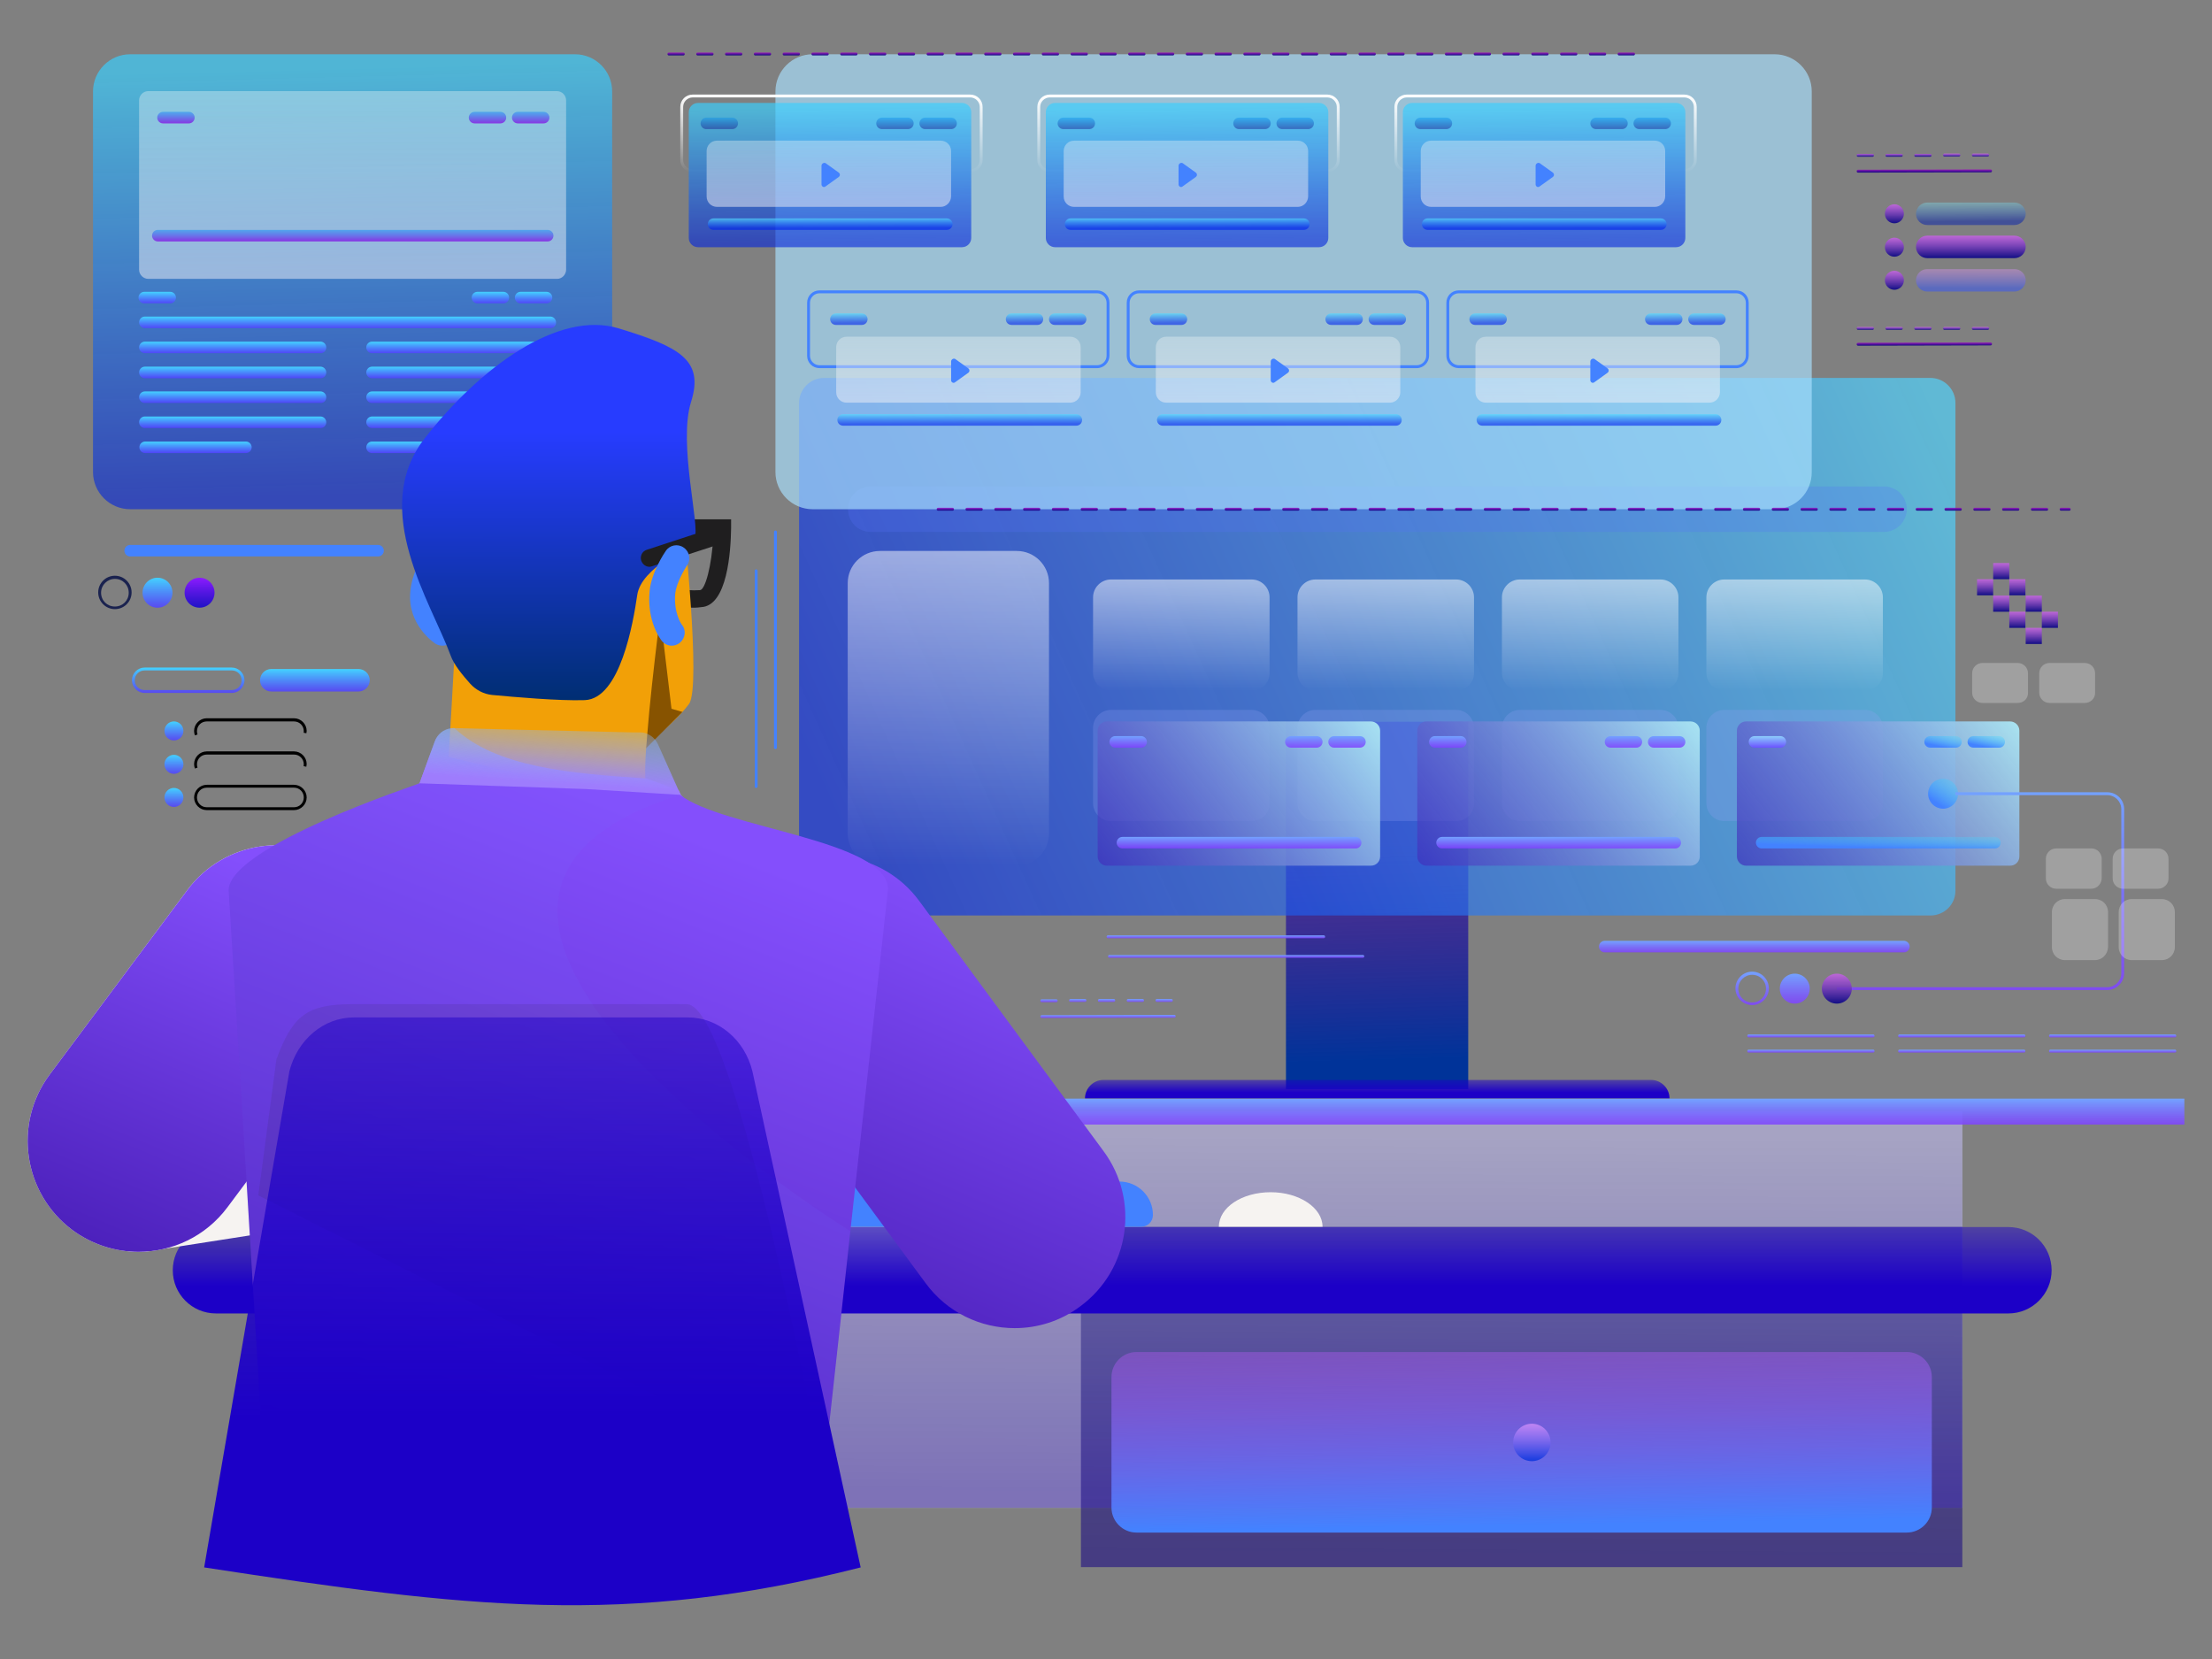 <svg width="200" height="150" viewBox="0 0 200 150" fill="none" xmlns="http://www.w3.org/2000/svg">
<rect x="0" y="0" width="200" height="150" fill="#808080" stroke="none"/>
<path d="M177.427 100.506H23.692V136.33H177.427V100.506Z" fill="#F6F3F1"/>
<path d="M177.428 100.506H23.693V136.33H177.428V100.506Z" fill="url(#paint0_linear)" fill-opacity="0.53"/>
<path d="M177.426 110.92H97.734V141.693H177.426V110.92Z" fill="url(#paint1_linear)" fill-opacity="0.53"/>
<path d="M172.403 138.568H102.76C101.511 138.568 100.495 137.552 100.495 136.303V124.509C100.495 123.259 101.511 122.244 102.76 122.244H172.403C173.652 122.244 174.668 123.259 174.668 124.509V136.303C174.668 137.552 173.652 138.568 172.403 138.568Z" fill="url(#paint2_linear)"/>
<path d="M181.593 118.756H19.527C17.366 118.756 15.622 117.012 15.622 114.851C15.622 112.69 17.366 110.945 19.527 110.945H181.593C183.754 110.945 185.498 112.69 185.498 114.851C185.498 116.985 183.754 118.756 181.593 118.756Z" fill="url(#paint3_linear)"/>
<path d="M138.505 132.111C139.439 132.111 140.197 131.354 140.197 130.419C140.197 129.484 139.439 128.727 138.505 128.727C137.57 128.727 136.812 129.484 136.812 130.419C136.812 131.354 137.57 132.111 138.505 132.111Z" fill="url(#paint4_linear)"/>
<path d="M197.501 99.334H34.368V101.677H197.501V99.334Z" fill="url(#paint5_linear)"/>
<path d="M132.752 65.254H116.272V98.474H132.752V65.254Z" fill="url(#paint6_linear)"/>
<path opacity="0.67" d="M174.538 82.776H74.513C73.263 82.776 72.248 81.761 72.248 80.511V36.435C72.248 35.185 73.263 34.17 74.513 34.17H174.538C175.788 34.17 176.803 35.185 176.803 36.435V80.537C176.803 81.787 175.788 82.776 174.538 82.776Z" fill="url(#paint7_linear)"/>
<path opacity="0.25" d="M170.321 48.098H78.731C77.585 48.098 76.674 47.187 76.674 46.041C76.674 44.895 77.585 43.984 78.731 43.984H170.347C171.492 43.984 172.403 44.895 172.403 46.041C172.403 47.16 171.466 48.098 170.321 48.098Z" fill="#5771F9"/>
<path opacity="0.5" d="M91.93 78.272H79.563C77.949 78.272 76.647 76.97 76.647 75.356V52.732C76.647 51.118 77.949 49.816 79.563 49.816H91.93C93.544 49.816 94.846 51.118 94.846 52.732V75.356C94.846 76.97 93.544 78.272 91.93 78.272Z" fill="url(#paint8_linear)"/>
<path opacity="0.5" d="M113.175 62.444H100.444C99.559 62.444 98.83 61.715 98.83 60.83V54.009C98.83 53.123 99.559 52.395 100.444 52.395H113.175C114.06 52.395 114.789 53.123 114.789 54.009V60.83C114.815 61.715 114.086 62.444 113.175 62.444Z" fill="url(#paint9_linear)"/>
<path opacity="0.5" d="M131.66 62.444H118.929C118.043 62.444 117.314 61.715 117.314 60.83V54.009C117.314 53.123 118.043 52.395 118.929 52.395H131.66C132.545 52.395 133.274 53.123 133.274 54.009V60.83C133.3 61.715 132.571 62.444 131.66 62.444Z" fill="url(#paint10_linear)"/>
<path opacity="0.5" d="M150.143 62.444H137.412C136.527 62.444 135.798 61.715 135.798 60.83V54.009C135.798 53.123 136.527 52.395 137.412 52.395H150.143C151.028 52.395 151.757 53.123 151.757 54.009V60.83C151.783 61.715 151.054 62.444 150.143 62.444Z" fill="url(#paint11_linear)"/>
<path opacity="0.5" d="M168.628 62.444H155.897C155.012 62.444 154.283 61.715 154.283 60.83V54.009C154.283 53.123 155.012 52.395 155.897 52.395H168.628C169.513 52.395 170.242 53.123 170.242 54.009V60.83C170.268 61.715 169.539 62.444 168.628 62.444Z" fill="url(#paint12_linear)"/>
<path d="M103.177 110.92H62.797C62.224 110.92 61.73 110.451 61.73 109.852V107.9C61.73 107.327 62.198 106.832 62.797 106.832H101.224C102.89 106.832 104.244 108.186 104.244 109.852C104.244 110.451 103.775 110.92 103.177 110.92Z" fill="#4382FF"/>
<path opacity="0.25" d="M113.175 74.237H100.444C99.559 74.237 98.83 73.508 98.83 72.623V65.802C98.83 64.916 99.559 64.188 100.444 64.188H113.175C114.06 64.188 114.789 64.916 114.789 65.802V72.623C114.815 73.508 114.086 74.237 113.175 74.237Z" fill="#91A1F5"/>
<path opacity="0.25" d="M131.66 74.237H118.929C118.043 74.237 117.314 73.508 117.314 72.623V65.802C117.314 64.916 118.043 64.188 118.929 64.188H131.66C132.545 64.188 133.274 64.916 133.274 65.802V72.623C133.3 73.508 132.571 74.237 131.66 74.237Z" fill="#91A1F5"/>
<path opacity="0.25" d="M150.143 74.237H137.412C136.527 74.237 135.798 73.508 135.798 72.623V65.802C135.798 64.916 136.527 64.188 137.412 64.188H150.143C151.028 64.188 151.757 64.916 151.757 65.802V72.623C151.783 73.508 151.054 74.237 150.143 74.237Z" fill="#91A1F5"/>
<path opacity="0.25" d="M168.628 74.237H155.897C155.012 74.237 154.283 73.508 154.283 72.623V65.802C154.283 64.916 155.012 64.188 155.897 64.188H168.628C169.513 64.188 170.242 64.916 170.242 65.802V72.623C170.268 73.508 169.539 74.237 168.628 74.237Z" fill="#91A1F5"/>
<path opacity="0.67" d="M160.479 46.041H73.471C71.622 46.041 70.112 44.531 70.112 42.682V8.265C70.112 6.416 71.622 4.906 73.471 4.906H160.453C162.301 4.906 163.811 6.416 163.811 8.265V42.657C163.837 44.531 162.327 46.041 160.479 46.041Z" fill="#A8E0FD"/>
<path opacity="0.67" d="M51.992 46.041H11.769C9.92 46.041 8.41 44.531 8.41 42.682V8.265C8.41 6.416 9.92 4.906 11.769 4.906H51.992C53.84 4.906 55.35 6.416 55.35 8.265V42.657C55.35 44.531 53.84 46.041 51.992 46.041Z" fill="url(#paint13_linear)"/>
<path d="M123.952 78.272H100.078C99.636 78.272 99.245 77.907 99.245 77.439V66.061C99.245 65.619 99.61 65.228 100.078 65.228H123.952C124.395 65.228 124.785 65.593 124.785 66.061V77.439C124.785 77.907 124.421 78.272 123.952 78.272Z" fill="url(#paint14_linear)"/>
<path d="M122.574 76.711H101.486C101.199 76.711 100.965 76.477 100.965 76.191C100.965 75.904 101.199 75.67 101.486 75.67H122.574C122.86 75.67 123.094 75.904 123.094 76.191C123.094 76.477 122.86 76.711 122.574 76.711Z" fill="url(#paint15_linear)"/>
<path d="M103.177 67.598H100.834C100.548 67.598 100.313 67.364 100.313 67.077C100.313 66.791 100.548 66.557 100.834 66.557H103.177C103.464 66.557 103.698 66.791 103.698 67.077C103.698 67.364 103.464 67.598 103.177 67.598Z" fill="url(#paint16_linear)"/>
<path d="M122.963 67.598H120.62C120.334 67.598 120.1 67.364 120.1 67.077C120.1 66.791 120.334 66.557 120.62 66.557H122.963C123.25 66.557 123.484 66.791 123.484 67.077C123.484 67.364 123.25 67.598 122.963 67.598Z" fill="url(#paint17_linear)"/>
<path d="M119.058 67.598H116.715C116.429 67.598 116.194 67.364 116.194 67.077C116.194 66.791 116.429 66.557 116.715 66.557H119.058C119.344 66.557 119.579 66.791 119.579 67.077C119.579 67.364 119.344 67.598 119.058 67.598Z" fill="url(#paint18_linear)"/>
<path d="M152.851 78.272H128.978C128.535 78.272 128.145 77.907 128.145 77.439V66.061C128.145 65.619 128.509 65.228 128.978 65.228H152.851C153.294 65.228 153.685 65.593 153.685 66.061V77.439C153.685 77.907 153.32 78.272 152.851 78.272Z" fill="url(#paint19_linear)"/>
<path d="M151.472 76.711H130.384C130.098 76.711 129.863 76.477 129.863 76.191C129.863 75.904 130.098 75.67 130.384 75.67H151.472C151.759 75.67 151.993 75.904 151.993 76.191C151.993 76.477 151.759 76.711 151.472 76.711Z" fill="url(#paint20_linear)"/>
<path d="M132.077 67.598H129.733C129.447 67.598 129.213 67.364 129.213 67.077C129.213 66.791 129.447 66.557 129.733 66.557H132.077C132.363 66.557 132.597 66.791 132.597 67.077C132.597 67.364 132.363 67.598 132.077 67.598Z" fill="url(#paint21_linear)"/>
<path d="M151.863 67.598H149.52C149.233 67.598 148.999 67.364 148.999 67.077C148.999 66.791 149.233 66.557 149.52 66.557H151.863C152.149 66.557 152.384 66.791 152.384 67.077C152.384 67.364 152.149 67.598 151.863 67.598Z" fill="url(#paint22_linear)"/>
<path d="M147.957 67.598H145.613C145.327 67.598 145.093 67.364 145.093 67.077C145.093 66.791 145.327 66.557 145.613 66.557H147.957C148.243 66.557 148.477 66.791 148.477 67.077C148.477 67.364 148.243 67.598 147.957 67.598Z" fill="url(#paint23_linear)"/>
<path opacity="0.5" d="M50.378 25.213H13.409C12.967 25.213 12.576 24.848 12.576 24.38V9.071C12.576 8.629 12.941 8.238 13.409 8.238H50.352C50.795 8.238 51.186 8.603 51.186 9.071V24.38C51.186 24.822 50.821 25.213 50.378 25.213Z" fill="url(#paint24_linear)"/>
<path d="M49.52 21.828H14.269C13.982 21.828 13.748 21.594 13.748 21.308C13.748 21.021 13.982 20.787 14.269 20.787H49.52C49.806 20.787 50.04 21.021 50.04 21.308C50.04 21.594 49.806 21.828 49.52 21.828Z" fill="url(#paint25_linear)"/>
<path d="M49.78 29.665H13.097C12.81 29.665 12.576 29.43 12.576 29.144C12.576 28.857 12.81 28.623 13.097 28.623H49.754C50.04 28.623 50.274 28.857 50.274 29.144C50.3 29.43 50.066 29.665 49.78 29.665Z" fill="url(#paint26_linear)"/>
<path d="M28.978 31.93H13.097C12.81 31.93 12.576 31.696 12.576 31.409C12.576 31.123 12.81 30.889 13.097 30.889H28.978C29.264 30.889 29.499 31.123 29.499 31.409C29.499 31.696 29.29 31.93 28.978 31.93Z" fill="url(#paint27_linear)"/>
<path d="M28.978 34.196H13.097C12.81 34.196 12.576 33.962 12.576 33.675C12.576 33.389 12.81 33.154 13.097 33.154H28.978C29.264 33.154 29.499 33.389 29.499 33.675C29.499 33.962 29.29 34.196 28.978 34.196Z" fill="url(#paint28_linear)"/>
<path d="M28.978 36.434H13.097C12.81 36.434 12.576 36.2 12.576 35.913C12.576 35.627 12.81 35.393 13.097 35.393H28.978C29.264 35.393 29.499 35.627 29.499 35.913C29.499 36.226 29.29 36.434 28.978 36.434Z" fill="url(#paint29_linear)"/>
<path d="M28.978 38.7H13.097C12.81 38.7 12.576 38.465 12.576 38.179C12.576 37.892 12.81 37.658 13.097 37.658H28.978C29.264 37.658 29.499 37.892 29.499 38.179C29.499 38.465 29.29 38.7 28.978 38.7Z" fill="url(#paint30_linear)"/>
<path d="M22.235 40.965H13.123C12.837 40.965 12.602 40.731 12.602 40.445C12.602 40.158 12.837 39.924 13.123 39.924H22.235C22.522 39.924 22.756 40.158 22.756 40.445C22.756 40.731 22.522 40.965 22.235 40.965Z" fill="url(#paint31_linear)"/>
<path d="M17.081 11.155H14.738C14.451 11.155 14.217 10.92 14.217 10.634C14.217 10.348 14.451 10.113 14.738 10.113H17.081C17.367 10.113 17.601 10.348 17.601 10.634C17.601 10.92 17.367 11.155 17.081 11.155Z" fill="url(#paint32_linear)"/>
<path d="M49.155 11.155H46.812C46.526 11.155 46.291 10.92 46.291 10.634C46.291 10.348 46.526 10.113 46.812 10.113H49.155C49.441 10.113 49.675 10.348 49.675 10.634C49.675 10.92 49.441 11.155 49.155 11.155Z" fill="url(#paint33_linear)"/>
<path d="M45.249 11.155H42.907C42.62 11.155 42.386 10.92 42.386 10.634C42.386 10.348 42.62 10.113 42.907 10.113H45.249C45.536 10.113 45.77 10.348 45.77 10.634C45.77 10.92 45.536 11.155 45.249 11.155Z" fill="url(#paint34_linear)"/>
<path d="M15.387 27.426H13.044C12.758 27.426 12.523 27.192 12.523 26.905C12.523 26.619 12.758 26.385 13.044 26.385H15.387C15.674 26.385 15.908 26.619 15.908 26.905C15.908 27.192 15.674 27.426 15.387 27.426Z" fill="url(#paint35_linear)"/>
<path d="M49.414 27.426H47.071C46.785 27.426 46.551 27.192 46.551 26.905C46.551 26.619 46.785 26.385 47.071 26.385H49.414C49.701 26.385 49.935 26.619 49.935 26.905C49.935 27.192 49.701 27.426 49.414 27.426Z" fill="url(#paint36_linear)"/>
<path d="M45.51 27.426H43.167C42.881 27.426 42.647 27.192 42.647 26.905C42.647 26.619 42.881 26.385 43.167 26.385H45.51C45.797 26.385 46.031 26.619 46.031 26.905C46.031 27.192 45.797 27.426 45.51 27.426Z" fill="url(#paint37_linear)"/>
<path d="M49.52 31.93H33.639C33.352 31.93 33.118 31.696 33.118 31.409C33.118 31.123 33.352 30.889 33.639 30.889H49.52C49.806 30.889 50.041 31.123 50.041 31.409C50.041 31.696 49.806 31.93 49.52 31.93Z" fill="url(#paint38_linear)"/>
<path d="M49.52 34.196H33.639C33.352 34.196 33.118 33.962 33.118 33.675C33.118 33.389 33.352 33.154 33.639 33.154H49.52C49.806 33.154 50.041 33.389 50.041 33.675C50.041 33.962 49.806 34.196 49.52 34.196Z" fill="url(#paint39_linear)"/>
<path d="M49.52 36.434H33.639C33.352 36.434 33.118 36.2 33.118 35.913C33.118 35.627 33.352 35.393 33.639 35.393H49.52C49.806 35.393 50.041 35.627 50.041 35.913C50.041 36.226 49.806 36.434 49.52 36.434Z" fill="url(#paint40_linear)"/>
<path d="M49.52 38.7H33.639C33.352 38.7 33.118 38.465 33.118 38.179C33.118 37.892 33.352 37.658 33.639 37.658H49.52C49.806 37.658 50.041 37.892 50.041 38.179C50.041 38.465 49.806 38.7 49.52 38.7Z" fill="url(#paint41_linear)"/>
<path d="M42.751 40.965H33.639C33.352 40.965 33.118 40.731 33.118 40.445C33.118 40.158 33.352 39.924 33.639 39.924H42.751C43.037 39.924 43.272 40.158 43.272 40.445C43.272 40.731 43.037 40.965 42.751 40.965Z" fill="url(#paint42_linear)"/>
<path d="M181.75 78.272H157.876C157.433 78.272 157.043 77.907 157.043 77.439V66.061C157.043 65.619 157.407 65.228 157.876 65.228H181.75C182.192 65.228 182.583 65.593 182.583 66.061V77.439C182.583 77.907 182.218 78.272 181.75 78.272Z" fill="url(#paint43_linear)"/>
<path d="M180.37 76.711H159.282C158.996 76.711 158.762 76.477 158.762 76.191C158.762 75.904 158.996 75.67 159.282 75.67H180.37C180.657 75.67 180.891 75.904 180.891 76.191C180.891 76.477 180.657 76.711 180.37 76.711Z" fill="url(#paint44_linear)"/>
<path d="M160.975 67.598H158.632C158.346 67.598 158.111 67.364 158.111 67.077C158.111 66.791 158.346 66.557 158.632 66.557H160.975C161.262 66.557 161.496 66.791 161.496 67.077C161.496 67.364 161.262 67.598 160.975 67.598Z" fill="url(#paint45_linear)"/>
<path d="M180.761 67.598H178.418C178.132 67.598 177.897 67.364 177.897 67.077C177.897 66.791 178.132 66.557 178.418 66.557H180.761C181.048 66.557 181.282 66.791 181.282 67.077C181.282 67.364 181.048 67.598 180.761 67.598Z" fill="url(#paint46_linear)"/>
<path d="M176.856 67.598H174.513C174.226 67.598 173.992 67.364 173.992 67.077C173.992 66.791 174.226 66.557 174.513 66.557H176.856C177.142 66.557 177.377 66.791 177.377 67.077C177.377 67.364 177.142 67.598 176.856 67.598Z" fill="url(#paint47_linear)"/>
<path d="M87.725 15.58H62.627C62.002 15.58 61.508 15.085 61.508 14.461V9.67C61.508 9.045 62.002 8.551 62.627 8.551H87.725C88.349 8.551 88.844 9.045 88.844 9.67V14.461C88.844 15.059 88.349 15.58 87.725 15.58ZM62.627 8.811C62.159 8.811 61.768 9.202 61.768 9.67V14.461C61.768 14.929 62.159 15.32 62.627 15.32H87.725C88.193 15.32 88.584 14.929 88.584 14.461V9.67C88.584 9.202 88.193 8.811 87.725 8.811H62.627Z" fill="url(#paint48_linear)"/>
<path opacity="0.67" d="M86.983 22.35H63.109C62.667 22.35 62.276 21.985 62.276 21.517V10.14C62.276 9.697 62.641 9.307 63.109 9.307H86.983C87.426 9.307 87.816 9.671 87.816 10.14V21.517C87.816 21.959 87.452 22.35 86.983 22.35Z" fill="url(#paint49_linear)"/>
<path opacity="0.67" d="M85.604 20.788H64.516C64.23 20.788 63.995 20.553 63.995 20.267C63.995 19.98 64.23 19.746 64.516 19.746H85.604C85.89 19.746 86.125 19.98 86.125 20.267C86.125 20.553 85.89 20.788 85.604 20.788Z" fill="url(#paint50_linear)"/>
<path d="M66.207 11.676H63.864C63.578 11.676 63.344 11.442 63.344 11.155C63.344 10.869 63.578 10.635 63.864 10.635H66.207C66.494 10.635 66.728 10.869 66.728 11.155C66.728 11.442 66.494 11.676 66.207 11.676Z" fill="url(#paint51_linear)" fill-opacity="0.39"/>
<path d="M85.995 11.676H83.652C83.365 11.676 83.131 11.442 83.131 11.155C83.131 10.869 83.365 10.635 83.652 10.635H85.995C86.281 10.635 86.515 10.869 86.515 11.155C86.515 11.442 86.281 11.676 85.995 11.676Z" fill="url(#paint52_linear)" fill-opacity="0.39"/>
<path d="M82.088 11.676H79.745C79.459 11.676 79.225 11.442 79.225 11.155C79.225 10.869 79.459 10.635 79.745 10.635H82.088C82.375 10.635 82.609 10.869 82.609 11.155C82.609 11.442 82.375 11.676 82.088 11.676Z" fill="url(#paint53_linear)" fill-opacity="0.39"/>
<path opacity="0.5" d="M85.056 18.705H64.827C64.306 18.705 63.89 18.288 63.89 17.767V13.654C63.89 13.133 64.306 12.717 64.827 12.717H85.056C85.576 12.717 85.993 13.133 85.993 13.654V17.741C85.993 18.262 85.576 18.705 85.056 18.705Z" fill="url(#paint54_linear)"/>
<path d="M74.277 14.982V16.674C74.277 16.857 74.486 16.987 74.642 16.857L75.839 15.997C75.97 15.893 75.97 15.711 75.839 15.607L74.642 14.748C74.486 14.67 74.277 14.8 74.277 14.982Z" fill="#4382FF"/>
<path d="M120.008 15.58H94.91C94.286 15.58 93.791 15.085 93.791 14.461V9.67C93.791 9.045 94.286 8.551 94.91 8.551H120.008C120.633 8.551 121.128 9.045 121.128 9.67V14.461C121.128 15.059 120.633 15.58 120.008 15.58ZM94.91 8.811C94.442 8.811 94.052 9.202 94.052 9.67V14.461C94.052 14.929 94.442 15.32 94.91 15.32H120.008C120.477 15.32 120.867 14.929 120.867 14.461V9.67C120.867 9.202 120.477 8.811 120.008 8.811H94.91Z" fill="url(#paint55_linear)"/>
<path opacity="0.67" d="M119.267 22.35H95.393C94.95 22.35 94.56 21.985 94.56 21.517V10.14C94.56 9.697 94.924 9.307 95.393 9.307H119.267C119.709 9.307 120.1 9.671 120.1 10.14V21.517C120.1 21.959 119.735 22.35 119.267 22.35Z" fill="url(#paint56_linear)"/>
<path opacity="0.67" d="M117.886 20.788H96.798C96.512 20.788 96.277 20.553 96.277 20.267C96.277 19.98 96.512 19.746 96.798 19.746H117.886C118.172 19.746 118.407 19.98 118.407 20.267C118.407 20.553 118.172 20.788 117.886 20.788Z" fill="url(#paint57_linear)"/>
<path d="M98.49 11.676H96.147C95.861 11.676 95.626 11.442 95.626 11.155C95.626 10.869 95.861 10.635 96.147 10.635H98.49C98.776 10.635 99.01 10.869 99.01 11.155C99.01 11.442 98.776 11.676 98.49 11.676Z" fill="url(#paint58_linear)" fill-opacity="0.39"/>
<path d="M118.277 11.676H115.934C115.647 11.676 115.413 11.442 115.413 11.155C115.413 10.869 115.647 10.635 115.934 10.635H118.277C118.563 10.635 118.798 10.869 118.798 11.155C118.798 11.442 118.563 11.676 118.277 11.676Z" fill="url(#paint59_linear)" fill-opacity="0.39"/>
<path d="M114.372 11.676H112.029C111.742 11.676 111.508 11.442 111.508 11.155C111.508 10.869 111.742 10.635 112.029 10.635H114.372C114.658 10.635 114.893 10.869 114.893 11.155C114.893 11.442 114.658 11.676 114.372 11.676Z" fill="url(#paint60_linear)" fill-opacity="0.39"/>
<path opacity="0.5" d="M117.34 18.705H97.111C96.591 18.705 96.174 18.288 96.174 17.767V13.654C96.174 13.133 96.591 12.717 97.111 12.717H117.34C117.861 12.717 118.277 13.133 118.277 13.654V17.741C118.277 18.262 117.861 18.705 117.34 18.705Z" fill="url(#paint61_linear)"/>
<path d="M106.562 14.982V16.674C106.562 16.857 106.77 16.987 106.926 16.857L108.124 15.997C108.254 15.893 108.254 15.711 108.124 15.607L106.926 14.748C106.77 14.67 106.562 14.8 106.562 14.982Z" fill="#4382FF"/>
<path d="M152.291 15.58H127.194C126.569 15.58 126.074 15.085 126.074 14.461V9.67C126.074 9.045 126.569 8.551 127.194 8.551H152.291C152.916 8.551 153.411 9.045 153.411 9.67V14.461C153.411 15.059 152.916 15.58 152.291 15.58ZM127.194 8.811C126.725 8.811 126.335 9.202 126.335 9.67V14.461C126.335 14.929 126.725 15.32 127.194 15.32H152.291C152.76 15.32 153.15 14.929 153.15 14.461V9.67C153.15 9.202 152.76 8.811 152.291 8.811H127.194Z" fill="url(#paint62_linear)"/>
<path opacity="0.67" d="M151.549 22.35H127.675C127.232 22.35 126.842 21.985 126.842 21.517V10.14C126.842 9.697 127.206 9.307 127.675 9.307H151.549C151.991 9.307 152.382 9.671 152.382 10.14V21.517C152.382 21.959 152.017 22.35 151.549 22.35Z" fill="url(#paint63_linear)"/>
<path opacity="0.67" d="M150.168 20.788H129.08C128.794 20.788 128.56 20.553 128.56 20.267C128.56 19.98 128.794 19.746 129.08 19.746H150.168C150.455 19.746 150.689 19.98 150.689 20.267C150.689 20.553 150.455 20.788 150.168 20.788Z" fill="url(#paint64_linear)"/>
<path d="M130.773 11.676H128.43C128.143 11.676 127.909 11.442 127.909 11.155C127.909 10.869 128.143 10.635 128.43 10.635H130.773C131.059 10.635 131.294 10.869 131.294 11.155C131.294 11.442 131.059 11.676 130.773 11.676Z" fill="url(#paint65_linear)" fill-opacity="0.39"/>
<path d="M150.559 11.676H148.216C147.93 11.676 147.695 11.442 147.695 11.155C147.695 10.869 147.93 10.635 148.216 10.635H150.559C150.846 10.635 151.08 10.869 151.08 11.155C151.08 11.442 150.846 11.676 150.559 11.676Z" fill="url(#paint66_linear)" fill-opacity="0.39"/>
<path d="M146.655 11.676H144.312C144.025 11.676 143.791 11.442 143.791 11.155C143.791 10.869 144.025 10.635 144.312 10.635H146.655C146.941 10.635 147.176 10.869 147.176 11.155C147.176 11.442 146.941 11.676 146.655 11.676Z" fill="url(#paint67_linear)" fill-opacity="0.39"/>
<path opacity="0.5" d="M149.623 18.705H129.394C128.874 18.705 128.457 18.288 128.457 17.767V13.654C128.457 13.133 128.874 12.717 129.394 12.717H149.623C150.144 12.717 150.56 13.133 150.56 13.654V17.741C150.56 18.262 150.144 18.705 149.623 18.705Z" fill="url(#paint68_linear)"/>
<path d="M138.844 14.982V16.674C138.844 16.857 139.052 16.987 139.208 16.857L140.406 15.997C140.536 15.893 140.536 15.711 140.406 15.607L139.208 14.748C139.052 14.67 138.844 14.8 138.844 14.982Z" fill="#4382FF"/>
<path d="M99.194 33.285H74.096C73.471 33.285 72.977 32.79 72.977 32.166V27.375C72.977 26.75 73.471 26.256 74.096 26.256H99.194C99.818 26.256 100.313 26.75 100.313 27.375V32.166C100.313 32.764 99.818 33.285 99.194 33.285ZM74.096 26.516C73.628 26.516 73.237 26.907 73.237 27.375V32.166C73.237 32.634 73.628 33.025 74.096 33.025H99.194C99.662 33.025 100.053 32.634 100.053 32.166V27.375C100.053 26.907 99.662 26.516 99.194 26.516H74.096Z" fill="#4382FF"/>
<path opacity="0.67" d="M97.319 38.49H76.231C75.944 38.49 75.71 38.256 75.71 37.97C75.71 37.684 75.944 37.449 76.231 37.449H97.319C97.605 37.449 97.84 37.684 97.84 37.97C97.84 38.256 97.605 38.49 97.319 38.49Z" fill="url(#paint69_linear)"/>
<path opacity="0.67" d="M77.922 29.379H75.579C75.293 29.379 75.059 29.145 75.059 28.858C75.059 28.572 75.293 28.338 75.579 28.338H77.922C78.209 28.338 78.443 28.572 78.443 28.858C78.443 29.145 78.209 29.379 77.922 29.379Z" fill="url(#paint70_linear)"/>
<path opacity="0.67" d="M97.709 29.379H95.365C95.079 29.379 94.845 29.145 94.845 28.858C94.845 28.572 95.079 28.338 95.365 28.338H97.709C97.995 28.338 98.229 28.572 98.229 28.858C98.229 29.145 97.995 29.379 97.709 29.379Z" fill="url(#paint71_linear)"/>
<path opacity="0.67" d="M93.805 29.379H91.462C91.176 29.379 90.941 29.145 90.941 28.858C90.941 28.572 91.176 28.338 91.462 28.338H93.805C94.092 28.338 94.326 28.572 94.326 28.858C94.326 29.145 94.092 29.379 93.805 29.379Z" fill="url(#paint72_linear)"/>
<path opacity="0.5" d="M96.773 36.407H76.544C76.023 36.407 75.606 35.991 75.606 35.47V31.383C75.606 30.862 76.023 30.445 76.544 30.445H96.773C97.293 30.445 97.71 30.862 97.71 31.383V35.47C97.71 35.965 97.293 36.407 96.773 36.407Z" fill="url(#paint73_linear)"/>
<path d="M85.994 32.685V34.377C85.994 34.56 86.202 34.69 86.359 34.56L87.556 33.7C87.686 33.596 87.686 33.414 87.556 33.31L86.359 32.451C86.202 32.373 85.994 32.503 85.994 32.685Z" fill="#4382FF"/>
<path d="M128.092 33.285H102.994C102.37 33.285 101.875 32.79 101.875 32.166V27.375C101.875 26.75 102.37 26.256 102.994 26.256H128.092C128.717 26.256 129.211 26.75 129.211 27.375V32.166C129.211 32.764 128.717 33.285 128.092 33.285ZM102.994 26.516C102.526 26.516 102.135 26.907 102.135 27.375V32.166C102.135 32.634 102.526 33.025 102.994 33.025H128.092C128.561 33.025 128.951 32.634 128.951 32.166V27.375C128.951 26.907 128.561 26.516 128.092 26.516H102.994Z" fill="#4382FF"/>
<path opacity="0.67" d="M126.217 38.49H105.129C104.843 38.49 104.608 38.256 104.608 37.97C104.608 37.684 104.843 37.449 105.129 37.449H126.217C126.504 37.449 126.738 37.684 126.738 37.97C126.738 38.256 126.504 38.49 126.217 38.49Z" fill="url(#paint74_linear)"/>
<path opacity="0.67" d="M106.822 29.379H104.479C104.192 29.379 103.958 29.145 103.958 28.858C103.958 28.572 104.192 28.338 104.479 28.338H106.822C107.108 28.338 107.343 28.572 107.343 28.858C107.343 29.145 107.108 29.379 106.822 29.379Z" fill="url(#paint75_linear)"/>
<path opacity="0.67" d="M126.607 29.379H124.264C123.977 29.379 123.743 29.145 123.743 28.858C123.743 28.572 123.977 28.338 124.264 28.338H126.607C126.893 28.338 127.128 28.572 127.128 28.858C127.128 29.145 126.893 29.379 126.607 29.379Z" fill="url(#paint76_linear)"/>
<path opacity="0.67" d="M122.703 29.379H120.359C120.073 29.379 119.839 29.145 119.839 28.858C119.839 28.572 120.073 28.338 120.359 28.338H122.703C122.989 28.338 123.223 28.572 123.223 28.858C123.223 29.145 122.989 29.379 122.703 29.379Z" fill="url(#paint77_linear)"/>
<path opacity="0.5" d="M125.671 36.407H105.442C104.921 36.407 104.505 35.991 104.505 35.47V31.383C104.505 30.862 104.921 30.445 105.442 30.445H125.671C126.192 30.445 126.608 30.862 126.608 31.383V35.47C126.608 35.965 126.192 36.407 125.671 36.407Z" fill="url(#paint78_linear)"/>
<path d="M114.893 32.685V34.377C114.893 34.56 115.101 34.69 115.257 34.56L116.455 33.7C116.585 33.596 116.585 33.414 116.455 33.31L115.257 32.451C115.101 32.373 114.893 32.503 114.893 32.685Z" fill="#4382FF"/>
<path d="M156.991 33.285H131.894C131.269 33.285 130.774 32.79 130.774 32.166V27.375C130.774 26.75 131.269 26.256 131.894 26.256H156.991C157.616 26.256 158.111 26.75 158.111 27.375V32.166C158.111 32.764 157.616 33.285 156.991 33.285ZM131.894 26.516C131.425 26.516 131.035 26.907 131.035 27.375V32.166C131.035 32.634 131.425 33.025 131.894 33.025H156.991C157.46 33.025 157.85 32.634 157.85 32.166V27.375C157.85 26.907 157.46 26.516 156.991 26.516H131.894Z" fill="#4382FF"/>
<path opacity="0.67" d="M155.116 38.49H134.028C133.741 38.49 133.507 38.256 133.507 37.97C133.507 37.684 133.741 37.449 134.028 37.449H155.116C155.402 37.449 155.636 37.684 155.636 37.97C155.636 38.256 155.402 38.49 155.116 38.49Z" fill="url(#paint79_linear)"/>
<path opacity="0.67" d="M135.72 29.379H133.377C133.091 29.379 132.856 29.145 132.856 28.858C132.856 28.572 133.091 28.338 133.377 28.338H135.72C136.007 28.338 136.241 28.572 136.241 28.858C136.241 29.145 136.007 29.379 135.72 29.379Z" fill="url(#paint80_linear)"/>
<path opacity="0.67" d="M155.507 29.379H153.163C152.877 29.379 152.643 29.145 152.643 28.858C152.643 28.572 152.877 28.338 153.163 28.338H155.507C155.793 28.338 156.027 28.572 156.027 28.858C156.027 29.145 155.793 29.379 155.507 29.379Z" fill="url(#paint81_linear)"/>
<path opacity="0.67" d="M151.601 29.379H149.258C148.972 29.379 148.737 29.145 148.737 28.858C148.737 28.572 148.972 28.338 149.258 28.338H151.601C151.888 28.338 152.122 28.572 152.122 28.858C152.122 29.145 151.888 29.379 151.601 29.379Z" fill="url(#paint82_linear)"/>
<path opacity="0.5" d="M154.57 36.407H134.342C133.821 36.407 133.404 35.991 133.404 35.47V31.383C133.404 30.862 133.821 30.445 134.342 30.445H154.57C155.091 30.445 155.508 30.862 155.508 31.383V35.47C155.508 35.965 155.091 36.407 154.57 36.407Z" fill="url(#paint83_linear)"/>
<path d="M143.791 32.685V34.377C143.791 34.56 143.999 34.69 144.156 34.56L145.353 33.7C145.483 33.596 145.483 33.414 145.353 33.31L144.156 32.451C143.999 32.373 143.791 32.503 143.791 32.685Z" fill="#4382FF"/>
<path d="M150.95 99.309H98.1C98.1 98.398 98.855 97.643 99.766 97.643H149.284C150.195 97.643 150.95 98.398 150.95 99.309Z" fill="url(#paint84_linear)"/>
<path d="M62.771 54.946C61.886 54.946 60.714 54.815 60.61 53.93C60.558 53.514 60.87 53.123 61.313 53.071C61.547 53.045 61.782 53.149 61.964 53.305C62.094 53.332 62.459 53.41 63.292 53.358C63.76 53.332 64.359 51.145 64.489 48.515H61.704C61.261 48.515 60.923 48.177 60.923 47.734C60.923 47.291 61.261 46.953 61.704 46.953H66.103V47.734C66.077 49.843 65.765 54.789 63.396 54.894C63.188 54.92 62.979 54.946 62.771 54.946ZM62.146 53.748C62.146 53.748 62.146 53.774 62.146 53.748C62.146 53.774 62.146 53.748 62.146 53.748Z" fill="#1F1E1F"/>
<path d="M62.302 63.64C62.146 63.848 61.938 64.109 61.703 64.369C60.245 65.957 57.538 68.118 57.538 68.118L56.392 62.13L55.533 57.6C55.533 57.6 57.98 47.082 61.782 47.082C61.782 47.03 63.422 62.078 62.302 63.64Z" fill="#F2A007"/>
<path d="M91.747 120.084C88.675 120.084 85.629 118.678 83.677 115.997L66.988 93.347C63.708 88.894 64.645 82.62 69.097 79.34C73.549 76.059 79.823 76.997 83.104 81.449L99.792 104.099C103.072 108.551 102.135 114.825 97.683 118.106C95.887 119.459 93.804 120.084 91.747 120.084Z" fill="url(#paint85_linear)"/>
<path d="M12.525 113.185C8.75 113.185 5.417 110.425 4.818 106.572C4.141 102.303 7.057 98.319 11.327 97.642L25.49 95.43C29.76 94.753 33.743 97.669 34.42 101.938C35.097 106.208 32.181 110.191 27.911 110.868L13.748 113.081C13.332 113.159 12.915 113.185 12.525 113.185Z" fill="#F6F3F1"/>
<path d="M61.704 64.37L57.746 68.327L56.393 62.105L59.829 56.69L60.714 64.083L61.704 64.37Z" fill="#875300"/>
<path d="M12.524 113.185C10.441 113.185 8.332 112.534 6.536 111.207C2.11 107.9 1.173 101.626 4.479 97.174L16.95 80.46C20.256 76.034 26.53 75.097 30.983 78.403C35.408 81.71 36.346 87.984 33.039 92.436L20.569 109.15C18.59 111.805 15.57 113.185 12.524 113.185Z" fill="#F6F3F1"/>
<path d="M12.524 113.185C10.441 113.185 8.332 112.534 6.536 111.207C2.11 107.9 1.173 101.626 4.479 97.174L16.95 80.46C20.256 76.034 26.53 75.097 30.983 78.403C35.434 81.71 36.346 87.984 33.039 92.436L20.569 109.15C18.59 111.805 15.57 113.185 12.524 113.185Z" fill="url(#paint86_linear)"/>
<path d="M61.131 44.947C61.131 44.947 61.001 45.833 60.792 47.264C60.688 47.993 60.558 48.904 60.428 49.894C60.402 50.076 60.376 50.284 60.35 50.467C60.245 51.144 60.167 51.873 60.063 52.602C59.985 53.148 59.907 53.721 59.855 54.294C59.725 55.257 59.621 56.246 59.49 57.236C59.1 60.438 58.736 63.718 58.527 66.348C58.501 66.686 58.475 66.999 58.449 67.311C58.449 67.415 58.423 67.493 58.423 67.597C58.345 68.691 58.319 69.628 58.345 70.331C58.345 70.93 58.397 71.398 58.475 71.659C58.501 71.737 58.527 71.815 58.58 71.841C59.048 72.388 56.392 71.997 52.982 71.294C47.671 70.227 40.563 68.43 40.563 68.43L40.72 65.801L40.824 64.031L41.058 59.865L41.319 55.335L61.131 44.947Z" fill="#F2A007"/>
<path d="M40.016 58.38C39.808 58.38 39.574 58.328 39.365 58.198C39.261 58.12 36.814 56.506 37.1 53.486C37.257 51.819 38.064 50.57 38.142 50.44C38.506 49.893 39.235 49.763 39.756 50.127C40.303 50.492 40.433 51.221 40.094 51.742C40.068 51.767 39.522 52.627 39.418 53.72C39.261 55.334 40.615 56.245 40.615 56.245C41.162 56.61 41.318 57.313 40.954 57.86C40.771 58.198 40.381 58.38 40.016 58.38Z" fill="#4382FF"/>
<path d="M64.072 76.294L41.63 77.986H35.382L37.933 70.827L38.923 68.093L39.313 67.026C39.547 66.401 40.094 65.932 40.771 65.854C40.875 65.828 40.979 65.828 41.083 65.828L46.108 65.958L57.251 66.219H57.355H57.876C58.136 66.219 58.37 66.271 58.579 66.375C58.787 66.479 58.995 66.609 59.151 66.791C59.177 66.817 59.204 66.843 59.23 66.869C59.334 67 59.412 67.13 59.49 67.286L61.338 71.425L61.547 71.868L63.786 74.419L64.072 76.294Z" fill="url(#paint87_linear)"/>
<path d="M64.072 76.294L41.63 77.986H35.382L36.892 71.347C37.256 71.165 37.595 71.009 37.933 70.827L38.923 68.093L39.313 67.026C39.547 66.401 40.094 65.932 40.771 65.854C40.875 65.828 40.979 65.828 41.083 65.828C44.884 69.395 51.601 69.941 58.422 70.384L61.364 71.452L61.573 71.894L63.812 74.445L64.072 76.294Z" fill="url(#paint88_linear)"/>
<path d="M40.746 59.268C39.001 54.504 33.378 46.094 38.376 39.664C43.375 33.233 50.483 28.026 55.95 29.693C61.417 31.359 63.682 32.531 62.485 36.331C61.287 40.133 63.344 47.657 62.797 48.646C62.25 49.635 57.981 51.301 57.616 53.801C57.252 56.3 56.08 63.173 52.878 63.303C50.509 63.382 46.473 63.017 44.495 62.835C43.74 62.757 43.037 62.392 42.516 61.819C41.865 61.09 41.032 60.101 40.746 59.268Z" fill="url(#paint89_linear)"/>
<path d="M80.292 80.405L78.938 92.719L76.882 111.334L76.803 112.089L75.814 121.123L74.434 133.646V133.698H23.927L21.61 95.635L20.673 80.509C20.673 76.526 37.699 70.954 37.934 70.824L53.008 71.345L58.501 71.683L61.495 71.865C65.218 74.859 80.292 75.953 80.292 80.405Z" fill="url(#paint90_linear)"/>
<path opacity="0.1" d="M76.856 111.308L76.777 112.063L75.788 121.097L74.408 133.62V133.672H23.927L21.61 95.609L20.673 80.509C20.673 76.526 37.699 70.954 37.934 70.824L53.008 71.345L58.501 71.683L61.495 71.865C29.525 81.863 76.856 111.308 76.856 111.308Z" fill="#7674FC"/>
<path opacity="0.1" d="M74.408 133.62L74.252 133.672L23.355 108.08L24.995 95.766C26.479 91.782 27.78 90.793 31.894 90.793H62.094C66.624 90.793 74.408 133.62 74.408 133.62Z" fill="#1E1E1E"/>
<path d="M58.735 51.248C58.397 51.248 58.11 51.039 57.98 50.701C57.85 50.285 58.058 49.842 58.475 49.712L64.202 47.837C64.619 47.707 65.061 47.916 65.192 48.332C65.322 48.748 65.114 49.191 64.697 49.321L58.969 51.196C58.891 51.222 58.813 51.248 58.735 51.248Z" fill="#1F1E1F"/>
<path d="M18.459 141.718L26.165 96.861C26.894 93.997 29.263 91.992 31.997 91.992H62.197C64.931 91.992 67.326 93.997 68.029 96.861L77.818 141.718C56.574 147.133 42.072 145.337 18.459 141.718Z" fill="url(#paint91_linear)"/>
<path d="M60.74 58.382C60.402 58.382 60.063 58.226 59.829 57.94C59.699 57.757 58.475 56.169 58.736 53.436C58.892 51.769 60.063 49.999 60.194 49.817C60.558 49.27 61.287 49.14 61.807 49.504C62.354 49.869 62.484 50.598 62.12 51.119C61.859 51.509 61.157 52.733 61.053 53.644C60.896 55.44 61.625 56.456 61.651 56.482C62.068 56.976 61.964 57.705 61.469 58.122C61.235 58.304 60.974 58.382 60.74 58.382Z" fill="#4382FF"/>
<path d="M187.086 46.172H186.358C186.279 46.172 186.227 46.12 186.227 46.042C186.227 45.964 186.279 45.912 186.358 45.912H187.086C187.165 45.912 187.217 45.964 187.217 46.042C187.217 46.12 187.165 46.172 187.086 46.172ZM185.056 46.172H183.754C183.676 46.172 183.624 46.12 183.624 46.042C183.624 45.964 183.676 45.912 183.754 45.912H185.056C185.134 45.912 185.186 45.964 185.186 46.042C185.186 46.12 185.134 46.172 185.056 46.172ZM182.452 46.172H181.151C181.072 46.172 181.02 46.12 181.02 46.042C181.02 45.964 181.072 45.912 181.151 45.912H182.452C182.53 45.912 182.582 45.964 182.582 46.042C182.582 46.12 182.53 46.172 182.452 46.172ZM179.849 46.172H178.547C178.469 46.172 178.417 46.12 178.417 46.042C178.417 45.964 178.469 45.912 178.547 45.912H179.849C179.927 45.912 179.979 45.964 179.979 46.042C179.979 46.12 179.927 46.172 179.849 46.172ZM177.245 46.172H175.944C175.866 46.172 175.813 46.12 175.813 46.042C175.813 45.964 175.866 45.912 175.944 45.912H177.245C177.324 45.912 177.376 45.964 177.376 46.042C177.376 46.12 177.324 46.172 177.245 46.172ZM174.642 46.172H173.34C173.262 46.172 173.21 46.12 173.21 46.042C173.21 45.964 173.262 45.912 173.34 45.912H174.642C174.72 45.912 174.772 45.964 174.772 46.042C174.772 46.12 174.72 46.172 174.642 46.172ZM172.038 46.172H170.737C170.659 46.172 170.607 46.12 170.607 46.042C170.607 45.964 170.659 45.912 170.737 45.912H172.038C172.117 45.912 172.169 45.964 172.169 46.042C172.169 46.12 172.117 46.172 172.038 46.172ZM169.435 46.172H168.133C168.055 46.172 168.003 46.12 168.003 46.042C168.003 45.964 168.055 45.912 168.133 45.912H169.435C169.513 45.912 169.565 45.964 169.565 46.042C169.565 46.12 169.513 46.172 169.435 46.172ZM166.832 46.172H165.53C165.452 46.172 165.4 46.12 165.4 46.042C165.4 45.964 165.452 45.912 165.53 45.912H166.832C166.91 45.912 166.962 45.964 166.962 46.042C166.962 46.12 166.91 46.172 166.832 46.172ZM164.228 46.172H162.926C162.848 46.172 162.796 46.12 162.796 46.042C162.796 45.964 162.848 45.912 162.926 45.912H164.228C164.306 45.912 164.358 45.964 164.358 46.042C164.358 46.12 164.306 46.172 164.228 46.172ZM161.625 46.172H160.323C160.245 46.172 160.193 46.12 160.193 46.042C160.193 45.964 160.245 45.912 160.323 45.912H161.625C161.703 45.912 161.755 45.964 161.755 46.042C161.755 46.12 161.703 46.172 161.625 46.172ZM159.021 46.172H157.719C157.641 46.172 157.589 46.12 157.589 46.042C157.589 45.964 157.641 45.912 157.719 45.912H159.021C159.099 45.912 159.151 45.964 159.151 46.042C159.151 46.12 159.099 46.172 159.021 46.172ZM156.418 46.172H155.116C155.038 46.172 154.986 46.12 154.986 46.042C154.986 45.964 155.038 45.912 155.116 45.912H156.418C156.496 45.912 156.548 45.964 156.548 46.042C156.548 46.12 156.496 46.172 156.418 46.172ZM153.814 46.172H152.512C152.434 46.172 152.382 46.12 152.382 46.042C152.382 45.964 152.434 45.912 152.512 45.912H153.814C153.892 45.912 153.944 45.964 153.944 46.042C153.944 46.12 153.892 46.172 153.814 46.172ZM151.211 46.172H149.909C149.831 46.172 149.779 46.12 149.779 46.042C149.779 45.964 149.831 45.912 149.909 45.912H151.211C151.289 45.912 151.341 45.964 151.341 46.042C151.341 46.12 151.289 46.172 151.211 46.172ZM148.607 46.172H147.306C147.227 46.172 147.175 46.12 147.175 46.042C147.175 45.964 147.227 45.912 147.306 45.912H148.607C148.685 45.912 148.737 45.964 148.737 46.042C148.737 46.12 148.685 46.172 148.607 46.172ZM146.004 46.172H144.702C144.624 46.172 144.572 46.12 144.572 46.042C144.572 45.964 144.624 45.912 144.702 45.912H146.004C146.082 45.912 146.134 45.964 146.134 46.042C146.134 46.12 146.082 46.172 146.004 46.172ZM143.4 46.172H142.099C142.021 46.172 141.968 46.12 141.968 46.042C141.968 45.964 142.021 45.912 142.099 45.912H143.4C143.478 45.912 143.531 45.964 143.531 46.042C143.531 46.12 143.478 46.172 143.4 46.172ZM140.797 46.172H139.495C139.417 46.172 139.365 46.12 139.365 46.042C139.365 45.964 139.417 45.912 139.495 45.912H140.797C140.875 45.912 140.927 45.964 140.927 46.042C140.927 46.12 140.875 46.172 140.797 46.172ZM138.193 46.172H136.892C136.814 46.172 136.762 46.12 136.762 46.042C136.762 45.964 136.814 45.912 136.892 45.912H138.193C138.272 45.912 138.324 45.964 138.324 46.042C138.324 46.12 138.272 46.172 138.193 46.172ZM135.59 46.172H134.288C134.21 46.172 134.158 46.12 134.158 46.042C134.158 45.964 134.21 45.912 134.288 45.912H135.59C135.668 45.912 135.72 45.964 135.72 46.042C135.72 46.12 135.668 46.172 135.59 46.172ZM132.987 46.172H131.685C131.607 46.172 131.555 46.12 131.555 46.042C131.555 45.964 131.607 45.912 131.685 45.912H132.987C133.065 45.912 133.117 45.964 133.117 46.042C133.117 46.12 133.065 46.172 132.987 46.172ZM130.383 46.172H129.081C129.003 46.172 128.951 46.12 128.951 46.042C128.951 45.964 129.003 45.912 129.081 45.912H130.383C130.461 45.912 130.513 45.964 130.513 46.042C130.513 46.12 130.461 46.172 130.383 46.172ZM127.78 46.172H126.478C126.4 46.172 126.348 46.12 126.348 46.042C126.348 45.964 126.4 45.912 126.478 45.912H127.78C127.858 45.912 127.91 45.964 127.91 46.042C127.91 46.12 127.858 46.172 127.78 46.172ZM125.176 46.172H123.874C123.796 46.172 123.744 46.12 123.744 46.042C123.744 45.964 123.796 45.912 123.874 45.912H125.176C125.254 45.912 125.306 45.964 125.306 46.042C125.306 46.12 125.254 46.172 125.176 46.172ZM122.573 46.172H121.271C121.193 46.172 121.141 46.12 121.141 46.042C121.141 45.964 121.193 45.912 121.271 45.912H122.573C122.651 45.912 122.703 45.964 122.703 46.042C122.703 46.12 122.651 46.172 122.573 46.172ZM119.969 46.172H118.667C118.589 46.172 118.537 46.12 118.537 46.042C118.537 45.964 118.589 45.912 118.667 45.912H119.969C120.047 45.912 120.099 45.964 120.099 46.042C120.099 46.12 120.047 46.172 119.969 46.172ZM117.366 46.172H116.064C115.986 46.172 115.934 46.12 115.934 46.042C115.934 45.964 115.986 45.912 116.064 45.912H117.366C117.444 45.912 117.496 45.964 117.496 46.042C117.496 46.12 117.444 46.172 117.366 46.172ZM114.762 46.172H113.461C113.382 46.172 113.33 46.12 113.33 46.042C113.33 45.964 113.382 45.912 113.461 45.912H114.762C114.84 45.912 114.892 45.964 114.892 46.042C114.892 46.12 114.84 46.172 114.762 46.172ZM112.159 46.172H110.857C110.779 46.172 110.727 46.12 110.727 46.042C110.727 45.964 110.779 45.912 110.857 45.912H112.159C112.237 45.912 112.289 45.964 112.289 46.042C112.289 46.12 112.237 46.172 112.159 46.172ZM109.555 46.172H108.254C108.176 46.172 108.123 46.12 108.123 46.042C108.123 45.964 108.176 45.912 108.254 45.912H109.555C109.633 45.912 109.686 45.964 109.686 46.042C109.686 46.12 109.633 46.172 109.555 46.172ZM106.952 46.172H105.65C105.572 46.172 105.52 46.12 105.52 46.042C105.52 45.964 105.572 45.912 105.65 45.912H106.952C107.03 45.912 107.082 45.964 107.082 46.042C107.082 46.12 107.03 46.172 106.952 46.172ZM104.348 46.172H103.047C102.969 46.172 102.917 46.12 102.917 46.042C102.917 45.964 102.969 45.912 103.047 45.912H104.348C104.427 45.912 104.479 45.964 104.479 46.042C104.479 46.12 104.427 46.172 104.348 46.172ZM101.745 46.172H100.443C100.365 46.172 100.313 46.12 100.313 46.042C100.313 45.964 100.365 45.912 100.443 45.912H101.745C101.823 45.912 101.875 45.964 101.875 46.042C101.875 46.12 101.823 46.172 101.745 46.172ZM99.141 46.172H97.84C97.762 46.172 97.71 46.12 97.71 46.042C97.71 45.964 97.762 45.912 97.84 45.912H99.141C99.22 45.912 99.272 45.964 99.272 46.042C99.272 46.12 99.22 46.172 99.141 46.172ZM96.538 46.172H95.236C95.158 46.172 95.106 46.12 95.106 46.042C95.106 45.964 95.158 45.912 95.236 45.912H96.538C96.616 45.912 96.668 45.964 96.668 46.042C96.668 46.12 96.616 46.172 96.538 46.172ZM93.935 46.172H92.633C92.555 46.172 92.503 46.12 92.503 46.042C92.503 45.964 92.555 45.912 92.633 45.912H93.935C94.013 45.912 94.065 45.964 94.065 46.042C94.065 46.12 94.013 46.172 93.935 46.172ZM91.331 46.172H90.029C89.951 46.172 89.899 46.12 89.899 46.042C89.899 45.964 89.951 45.912 90.029 45.912H91.331C91.409 45.912 91.461 45.964 91.461 46.042C91.461 46.12 91.409 46.172 91.331 46.172ZM88.728 46.172H87.426C87.348 46.172 87.296 46.12 87.296 46.042C87.296 45.964 87.348 45.912 87.426 45.912H88.728C88.806 45.912 88.858 45.964 88.858 46.042C88.858 46.12 88.806 46.172 88.728 46.172ZM86.124 46.172H84.822C84.744 46.172 84.692 46.12 84.692 46.042C84.692 45.964 84.744 45.912 84.822 45.912H86.124C86.202 45.912 86.254 45.964 86.254 46.042C86.254 46.12 86.202 46.172 86.124 46.172Z" fill="url(#paint92_linear)"/>
<path d="M147.696 5.01H146.394C146.316 5.01 146.264 4.958 146.264 4.88C146.264 4.802 146.316 4.75 146.394 4.75H147.696C147.774 4.75 147.826 4.802 147.826 4.88C147.826 4.958 147.774 5.01 147.696 5.01ZM145.092 5.01H143.791C143.713 5.01 143.661 4.958 143.661 4.88C143.661 4.802 143.713 4.75 143.791 4.75H145.092C145.171 4.75 145.223 4.802 145.223 4.88C145.223 4.958 145.171 5.01 145.092 5.01ZM142.489 5.01H141.187C141.109 5.01 141.057 4.958 141.057 4.88C141.057 4.802 141.109 4.75 141.187 4.75H142.489C142.567 4.75 142.619 4.802 142.619 4.88C142.619 4.958 142.567 5.01 142.489 5.01ZM139.885 5.01H138.584C138.506 5.01 138.454 4.958 138.454 4.88C138.454 4.802 138.506 4.75 138.584 4.75H139.885C139.964 4.75 140.016 4.802 140.016 4.88C140.016 4.958 139.964 5.01 139.885 5.01ZM137.282 5.01H135.98C135.902 5.01 135.85 4.958 135.85 4.88C135.85 4.802 135.902 4.75 135.98 4.75H137.282C137.36 4.75 137.412 4.802 137.412 4.88C137.412 4.958 137.36 5.01 137.282 5.01ZM134.679 5.01H133.377C133.299 5.01 133.247 4.958 133.247 4.88C133.247 4.802 133.299 4.75 133.377 4.75H134.679C134.757 4.75 134.809 4.802 134.809 4.88C134.809 4.958 134.757 5.01 134.679 5.01ZM132.075 5.01H130.773C130.695 5.01 130.643 4.958 130.643 4.88C130.643 4.802 130.695 4.75 130.773 4.75H132.075C132.153 4.75 132.205 4.802 132.205 4.88C132.205 4.958 132.153 5.01 132.075 5.01ZM129.472 5.01H128.17C128.092 5.01 128.04 4.958 128.04 4.88C128.04 4.802 128.092 4.75 128.17 4.75H129.472C129.55 4.75 129.602 4.802 129.602 4.88C129.602 4.958 129.55 5.01 129.472 5.01ZM126.868 5.01H125.566C125.488 5.01 125.436 4.958 125.436 4.88C125.436 4.802 125.488 4.75 125.566 4.75H126.868C126.946 4.75 126.998 4.802 126.998 4.88C126.998 4.958 126.946 5.01 126.868 5.01ZM124.265 5.01H122.963C122.885 5.01 122.833 4.958 122.833 4.88C122.833 4.802 122.885 4.75 122.963 4.75H124.265C124.343 4.75 124.395 4.802 124.395 4.88C124.395 4.958 124.343 5.01 124.265 5.01ZM121.661 5.01H120.36C120.281 5.01 120.229 4.958 120.229 4.88C120.229 4.802 120.281 4.75 120.36 4.75H121.661C121.739 4.75 121.791 4.802 121.791 4.88C121.791 4.958 121.739 5.01 121.661 5.01ZM119.058 5.01H117.756C117.678 5.01 117.626 4.958 117.626 4.88C117.626 4.802 117.678 4.75 117.756 4.75H119.058C119.136 4.75 119.188 4.802 119.188 4.88C119.188 4.958 119.136 5.01 119.058 5.01ZM116.454 5.01H115.153C115.074 5.01 115.022 4.958 115.022 4.88C115.022 4.802 115.074 4.75 115.153 4.75H116.454C116.532 4.75 116.584 4.802 116.584 4.88C116.584 4.958 116.532 5.01 116.454 5.01ZM113.851 5.01H112.549C112.471 5.01 112.419 4.958 112.419 4.88C112.419 4.802 112.471 4.75 112.549 4.75H113.851C113.929 4.75 113.981 4.802 113.981 4.88C113.981 4.958 113.929 5.01 113.851 5.01ZM111.247 5.01H109.946C109.868 5.01 109.815 4.958 109.815 4.88C109.815 4.802 109.868 4.75 109.946 4.75H111.247C111.325 4.75 111.378 4.802 111.378 4.88C111.378 4.958 111.325 5.01 111.247 5.01ZM108.644 5.01H107.342C107.264 5.01 107.212 4.958 107.212 4.88C107.212 4.802 107.264 4.75 107.342 4.75H108.644C108.722 4.75 108.774 4.802 108.774 4.88C108.774 4.958 108.722 5.01 108.644 5.01ZM106.04 5.01H104.739C104.661 5.01 104.609 4.958 104.609 4.88C104.609 4.802 104.661 4.75 104.739 4.75H106.04C106.119 4.75 106.171 4.802 106.171 4.88C106.171 4.958 106.119 5.01 106.04 5.01ZM103.437 5.01H102.135C102.057 5.01 102.005 4.958 102.005 4.88C102.005 4.802 102.057 4.75 102.135 4.75H103.437C103.515 4.75 103.567 4.802 103.567 4.88C103.567 4.958 103.515 5.01 103.437 5.01ZM100.834 5.01H99.532C99.454 5.01 99.402 4.958 99.402 4.88C99.402 4.802 99.454 4.75 99.532 4.75H100.834C100.912 4.75 100.964 4.802 100.964 4.88C100.964 4.958 100.912 5.01 100.834 5.01ZM98.23 5.01H96.928C96.85 5.01 96.798 4.958 96.798 4.88C96.798 4.802 96.85 4.75 96.928 4.75H98.23C98.308 4.75 98.36 4.802 98.36 4.88C98.36 4.958 98.308 5.01 98.23 5.01ZM95.627 5.01H94.325C94.247 5.01 94.195 4.958 94.195 4.88C94.195 4.802 94.247 4.75 94.325 4.75H95.627C95.705 4.75 95.757 4.802 95.757 4.88C95.757 4.958 95.705 5.01 95.627 5.01ZM93.023 5.01H91.721C91.643 5.01 91.591 4.958 91.591 4.88C91.591 4.802 91.643 4.75 91.721 4.75H93.023C93.101 4.75 93.153 4.802 93.153 4.88C93.153 4.958 93.101 5.01 93.023 5.01ZM90.42 5.01H89.118C89.04 5.01 88.988 4.958 88.988 4.88C88.988 4.802 89.04 4.75 89.118 4.75H90.42C90.498 4.75 90.55 4.802 90.55 4.88C90.55 4.958 90.498 5.01 90.42 5.01ZM87.816 5.01H86.514C86.436 5.01 86.384 4.958 86.384 4.88C86.384 4.802 86.436 4.75 86.514 4.75H87.816C87.894 4.75 87.946 4.802 87.946 4.88C87.946 4.958 87.894 5.01 87.816 5.01ZM85.213 5.01H83.911C83.833 5.01 83.781 4.958 83.781 4.88C83.781 4.802 83.833 4.75 83.911 4.75H85.213C85.291 4.75 85.343 4.802 85.343 4.88C85.343 4.958 85.291 5.01 85.213 5.01ZM82.609 5.01H81.308C81.229 5.01 81.177 4.958 81.177 4.88C81.177 4.802 81.229 4.75 81.308 4.75H82.609C82.687 4.75 82.739 4.802 82.739 4.88C82.739 4.958 82.687 5.01 82.609 5.01ZM80.006 5.01H78.704C78.626 5.01 78.574 4.958 78.574 4.88C78.574 4.802 78.626 4.75 78.704 4.75H80.006C80.084 4.75 80.136 4.802 80.136 4.88C80.136 4.958 80.084 5.01 80.006 5.01ZM77.402 5.01H76.101C76.023 5.01 75.97 4.958 75.97 4.88C75.97 4.802 76.023 4.75 76.101 4.75H77.402C77.48 4.75 77.533 4.802 77.533 4.88C77.533 4.958 77.48 5.01 77.402 5.01ZM74.799 5.01H73.497C73.419 5.01 73.367 4.958 73.367 4.88C73.367 4.802 73.419 4.75 73.497 4.75H74.799C74.877 4.75 74.929 4.802 74.929 4.88C74.929 4.958 74.877 5.01 74.799 5.01ZM72.195 5.01H70.894C70.816 5.01 70.764 4.958 70.764 4.88C70.764 4.802 70.816 4.75 70.894 4.75H72.195C72.274 4.75 72.326 4.802 72.326 4.88C72.326 4.958 72.274 5.01 72.195 5.01ZM69.592 5.01H68.29C68.212 5.01 68.16 4.958 68.16 4.88C68.16 4.802 68.212 4.75 68.29 4.75H69.592C69.67 4.75 69.722 4.802 69.722 4.88C69.722 4.958 69.67 5.01 69.592 5.01ZM66.989 5.01H65.687C65.609 5.01 65.557 4.958 65.557 4.88C65.557 4.802 65.609 4.75 65.687 4.75H66.989C67.067 4.75 67.119 4.802 67.119 4.88C67.119 4.958 67.067 5.01 66.989 5.01ZM64.385 5.01H63.083C63.005 5.01 62.953 4.958 62.953 4.88C62.953 4.802 63.005 4.75 63.083 4.75H64.385C64.463 4.75 64.515 4.802 64.515 4.88C64.515 4.958 64.463 5.01 64.385 5.01ZM61.782 5.01H60.48C60.402 5.01 60.35 4.958 60.35 4.88C60.35 4.802 60.402 4.75 60.48 4.75H61.782C61.86 4.75 61.912 4.802 61.912 4.88C61.912 4.958 61.86 5.01 61.782 5.01Z" fill="url(#paint93_linear)"/>
<path d="M180.214 52.367H178.756V53.825H180.214V52.367Z" fill="url(#paint94_linear)"/>
<path d="M181.672 53.852H180.214V55.31H181.672V53.852Z" fill="url(#paint95_linear)"/>
<path d="M183.13 55.309H181.672V56.767H183.13V55.309Z" fill="url(#paint96_linear)"/>
<path d="M184.613 56.768H183.155V58.226H184.613V56.768Z" fill="url(#paint97_linear)"/>
<path d="M181.672 50.908H180.214V52.366H181.672V50.908Z" fill="url(#paint98_linear)"/>
<path d="M183.131 52.367H181.673V53.825H183.131V52.367Z" fill="url(#paint99_linear)"/>
<path d="M184.614 53.852H183.156V55.31H184.614V53.852Z" fill="url(#paint100_linear)"/>
<path d="M186.071 55.309H184.613V56.767H186.071V55.309Z" fill="url(#paint101_linear)"/>
<path d="M172.142 86.108H145.092C144.806 86.108 144.571 85.873 144.571 85.587C144.571 85.301 144.806 85.066 145.092 85.066H172.142C172.429 85.066 172.663 85.301 172.663 85.587C172.663 85.873 172.429 86.108 172.142 86.108Z" fill="url(#paint102_linear)"/>
<path d="M158.422 90.874C157.589 90.874 156.912 90.197 156.912 89.364C156.912 88.531 157.589 87.853 158.422 87.853C159.255 87.853 159.932 88.531 159.932 89.364C159.932 90.197 159.255 90.874 158.422 90.874ZM158.422 88.14C157.745 88.14 157.172 88.687 157.172 89.389C157.172 90.093 157.719 90.639 158.422 90.639C159.125 90.639 159.672 90.093 159.672 89.389C159.672 88.687 159.125 88.14 158.422 88.14Z" fill="url(#paint103_linear)"/>
<path d="M162.276 90.743C163.023 90.743 163.629 90.137 163.629 89.389C163.629 88.641 163.023 88.035 162.276 88.035C161.528 88.035 160.922 88.641 160.922 89.389C160.922 90.137 161.528 90.743 162.276 90.743Z" fill="url(#paint104_linear)"/>
<path d="M175.684 73.118C176.432 73.118 177.038 72.512 177.038 71.764C177.038 71.016 176.432 70.41 175.684 70.41C174.936 70.41 174.33 71.016 174.33 71.764C174.33 72.512 174.936 73.118 175.684 73.118Z" fill="url(#paint105_linear)"/>
<path d="M34.186 50.311H11.77C11.483 50.311 11.249 50.077 11.249 49.79C11.249 49.504 11.483 49.27 11.77 49.27H34.186C34.472 49.27 34.706 49.504 34.706 49.79C34.706 50.077 34.472 50.311 34.186 50.311Z" fill="#4382FF"/>
<path d="M10.389 55.075C9.556 55.075 8.879 54.398 8.879 53.565C8.879 52.731 9.556 52.055 10.389 52.055C11.222 52.055 11.899 52.731 11.899 53.565C11.899 54.398 11.222 55.075 10.389 55.075ZM10.389 52.341C9.712 52.341 9.139 52.888 9.139 53.591C9.139 54.294 9.686 54.84 10.389 54.84C11.092 54.84 11.639 54.294 11.639 53.591C11.639 52.888 11.092 52.341 10.389 52.341Z" fill="#1A224F"/>
<path d="M14.242 54.944C14.989 54.944 15.595 54.338 15.595 53.59C15.595 52.843 14.989 52.236 14.242 52.236C13.494 52.236 12.888 52.843 12.888 53.59C12.888 54.338 13.494 54.944 14.242 54.944Z" fill="url(#paint106_linear)"/>
<path d="M18.043 54.944C18.791 54.944 19.397 54.338 19.397 53.59C19.397 52.843 18.791 52.236 18.043 52.236C17.296 52.236 16.689 52.843 16.689 53.59C16.689 54.338 17.296 54.944 18.043 54.944Z" fill="url(#paint107_linear)"/>
<path d="M110.206 110.919C110.206 109.175 112.289 107.795 114.892 107.795C117.47 107.795 119.579 109.201 119.579 110.919" fill="#F6F3F1"/>
<path d="M70.113 67.729C70.035 67.729 69.982 67.677 69.982 67.599V48.099C69.982 48.021 70.035 47.969 70.113 47.969C70.191 47.969 70.243 48.021 70.243 48.099V67.599C70.243 67.677 70.191 67.729 70.113 67.729Z" fill="#4382FF"/>
<path d="M68.369 71.243C68.291 71.243 68.239 71.191 68.239 71.112V51.612C68.239 51.534 68.291 51.482 68.369 51.482C68.448 51.482 68.499 51.534 68.499 51.612V71.112C68.499 71.191 68.421 71.243 68.369 71.243Z" fill="#4382FF"/>
<path d="M119.683 84.832H100.183C100.105 84.832 100.053 84.781 100.053 84.703C100.053 84.624 100.105 84.572 100.183 84.572H119.683C119.761 84.572 119.813 84.624 119.813 84.703C119.813 84.781 119.761 84.832 119.683 84.832Z" fill="url(#paint108_linear)"/>
<path d="M123.223 86.604H100.313C100.235 86.604 100.183 86.552 100.183 86.474C100.183 86.396 100.235 86.344 100.313 86.344H123.223C123.301 86.344 123.354 86.396 123.354 86.474C123.354 86.552 123.275 86.604 123.223 86.604Z" fill="url(#paint109_linear)"/>
<path d="M20.96 62.651H13.071C12.447 62.651 11.926 62.13 11.926 61.505C11.926 60.88 12.447 60.359 13.071 60.359H20.96C21.585 60.359 22.105 60.88 22.105 61.505C22.105 62.13 21.585 62.651 20.96 62.651ZM13.071 60.62C12.577 60.62 12.186 61.01 12.186 61.505C12.186 62 12.577 62.39 13.071 62.39H20.96C21.454 62.39 21.845 62 21.845 61.505C21.845 61.01 21.454 60.62 20.96 60.62H13.071Z" fill="url(#paint110_linear)"/>
<path d="M27.58 66.271C27.588 66.22 27.592 66.167 27.592 66.113C27.592 65.55 27.146 65.104 26.583 65.104H18.694C18.131 65.104 17.685 65.55 17.685 66.113C17.685 66.231 17.705 66.343 17.741 66.448C17.697 66.335 17.673 66.213 17.673 66.087C17.673 65.53 18.138 65.066 18.694 65.066H26.583C27.138 65.066 27.603 65.529 27.604 66.084C27.602 66.148 27.593 66.211 27.58 66.271Z" stroke="black" stroke-width="0.248"/>
<path d="M27.575 69.296C27.586 69.236 27.592 69.173 27.592 69.109C27.592 68.546 27.146 68.1 26.583 68.1H18.694C18.131 68.1 17.685 68.546 17.685 69.109C17.685 69.227 17.705 69.339 17.741 69.444C17.697 69.331 17.673 69.21 17.673 69.083C17.673 68.527 18.138 68.062 18.694 68.062H26.583C27.138 68.062 27.603 68.525 27.604 69.081C27.601 69.155 27.591 69.227 27.575 69.296Z" stroke="black" stroke-width="0.248"/>
<path d="M26.583 73.124H18.694C18.138 73.124 17.673 72.659 17.673 72.103C17.673 71.546 18.138 71.081 18.694 71.081H26.583C27.139 71.081 27.604 71.546 27.604 72.103C27.604 72.659 27.139 73.124 26.583 73.124ZM18.694 71.094C18.131 71.094 17.685 71.54 17.685 72.103C17.685 72.666 18.131 73.112 18.694 73.112H26.583C27.146 73.112 27.592 72.666 27.592 72.103C27.592 71.54 27.146 71.094 26.583 71.094H18.694Z" stroke="black" stroke-width="0.248"/>
<path d="M32.414 62.521H24.526C23.979 62.521 23.511 62.078 23.511 61.505C23.511 60.959 23.953 60.49 24.526 60.49H32.414C32.961 60.49 33.43 60.933 33.43 61.505C33.43 62.052 32.987 62.521 32.414 62.521Z" fill="url(#paint111_linear)"/>
<path d="M15.726 66.947C16.201 66.947 16.585 66.562 16.585 66.088C16.585 65.613 16.201 65.228 15.726 65.228C15.252 65.228 14.867 65.613 14.867 66.088C14.867 66.562 15.252 66.947 15.726 66.947Z" fill="url(#paint112_linear)"/>
<path d="M15.726 69.966C16.201 69.966 16.585 69.582 16.585 69.107C16.585 68.633 16.201 68.248 15.726 68.248C15.252 68.248 14.867 68.633 14.867 69.107C14.867 69.582 15.252 69.966 15.726 69.966Z" fill="url(#paint113_linear)"/>
<path d="M15.726 72.96C16.201 72.96 16.585 72.576 16.585 72.101C16.585 71.627 16.201 71.242 15.726 71.242C15.252 71.242 14.867 71.627 14.867 72.101C14.867 72.576 15.252 72.96 15.726 72.96Z" fill="url(#paint114_linear)"/>
<path opacity="0.5" d="M182.141 20.345H174.253C173.706 20.345 173.237 19.903 173.237 19.33C173.237 18.783 173.68 18.314 174.253 18.314H182.141C182.688 18.314 183.157 18.757 183.157 19.33C183.157 19.877 182.688 20.345 182.141 20.345Z" fill="url(#paint115_linear)"/>
<path d="M182.141 23.339H174.253C173.706 23.339 173.237 22.897 173.237 22.324C173.237 21.777 173.68 21.309 174.253 21.309H182.141C182.688 21.309 183.157 21.751 183.157 22.324C183.157 22.897 182.688 23.339 182.141 23.339Z" fill="url(#paint116_linear)"/>
<path opacity="0.5" d="M182.141 26.359H174.253C173.706 26.359 173.237 25.916 173.237 25.343C173.237 24.797 173.68 24.328 174.253 24.328H182.141C182.688 24.328 183.157 24.771 183.157 25.343C183.157 25.89 182.688 26.359 182.141 26.359Z" fill="url(#paint117_linear)"/>
<path d="M171.284 20.189C171.758 20.189 172.143 19.804 172.143 19.33C172.143 18.855 171.758 18.471 171.284 18.471C170.809 18.471 170.425 18.855 170.425 19.33C170.425 19.804 170.809 20.189 171.284 20.189Z" fill="url(#paint118_linear)"/>
<path d="M171.284 23.209C171.758 23.209 172.143 22.824 172.143 22.349C172.143 21.875 171.758 21.49 171.284 21.49C170.809 21.49 170.425 21.875 170.425 22.349C170.425 22.824 170.809 23.209 171.284 23.209Z" fill="url(#paint119_linear)"/>
<path d="M171.284 26.201C171.758 26.201 172.143 25.816 172.143 25.341C172.143 24.867 171.758 24.482 171.284 24.482C170.809 24.482 170.425 24.867 170.425 25.341C170.425 25.816 170.809 26.201 171.284 26.201Z" fill="url(#paint120_linear)"/>
<path d="M168.003 14.173C167.925 14.173 167.873 14.121 167.873 14.043C167.873 13.965 167.925 13.913 168.003 13.913H169.305C169.383 13.913 169.435 13.965 169.435 14.043C169.435 14.121 169.383 14.173 169.305 14.173H168.003ZM170.607 14.173C170.529 14.173 170.477 14.121 170.477 14.043C170.477 13.965 170.529 13.913 170.607 13.913H171.909C171.987 13.913 172.039 13.965 172.039 14.043C172.039 14.121 171.987 14.173 171.909 14.173H170.607ZM173.21 14.173C173.132 14.173 173.08 14.121 173.08 14.043C173.08 13.965 173.132 13.913 173.21 13.913H174.512C174.59 13.913 174.642 13.965 174.642 14.043C174.642 14.121 174.59 14.173 174.512 14.173H173.21ZM175.814 14.147C175.736 14.147 175.684 14.095 175.684 14.017C175.684 13.939 175.736 13.887 175.814 13.887H177.115C177.194 13.887 177.246 13.939 177.246 14.017C177.246 14.095 177.194 14.147 177.115 14.147H175.814ZM178.417 14.147C178.339 14.147 178.287 14.095 178.287 14.017C178.287 13.939 178.339 13.887 178.417 13.887H179.719C179.797 13.887 179.849 13.939 179.849 14.017C179.849 14.095 179.797 14.147 179.719 14.147H178.417Z" fill="url(#paint121_linear)"/>
<path d="M168.003 15.607C167.925 15.607 167.873 15.555 167.873 15.476C167.873 15.398 167.925 15.346 168.003 15.346L179.979 15.32C180.057 15.32 180.109 15.372 180.109 15.45C180.109 15.529 180.057 15.581 179.979 15.581L168.003 15.607Z" fill="url(#paint122_linear)"/>
<path d="M168.003 29.821C167.925 29.821 167.873 29.769 167.873 29.691C167.873 29.613 167.925 29.561 168.003 29.561H169.305C169.383 29.561 169.435 29.613 169.435 29.691C169.435 29.769 169.383 29.821 169.305 29.821H168.003ZM170.607 29.821C170.529 29.821 170.477 29.769 170.477 29.691C170.477 29.613 170.529 29.561 170.607 29.561H171.909C171.987 29.561 172.039 29.613 172.039 29.691C172.039 29.769 171.987 29.821 171.909 29.821H170.607ZM173.21 29.821C173.132 29.821 173.08 29.769 173.08 29.691C173.08 29.613 173.132 29.561 173.21 29.561H174.512C174.59 29.561 174.642 29.613 174.642 29.691C174.642 29.769 174.59 29.821 174.512 29.821H173.21ZM175.814 29.821C175.736 29.821 175.684 29.769 175.684 29.691C175.684 29.613 175.736 29.561 175.814 29.561H177.115C177.194 29.561 177.246 29.613 177.246 29.691C177.246 29.769 177.194 29.821 177.115 29.821H175.814ZM178.417 29.821C178.339 29.821 178.287 29.769 178.287 29.691C178.287 29.613 178.339 29.561 178.417 29.561H179.719C179.797 29.561 179.849 29.613 179.849 29.691C179.849 29.769 179.797 29.821 179.719 29.821H178.417Z" fill="url(#paint123_linear)"/>
<path d="M168.003 31.253C167.925 31.253 167.873 31.201 167.873 31.123C167.873 31.045 167.925 30.993 168.003 30.993L179.979 30.967C180.057 30.967 180.109 31.019 180.109 31.097C180.109 31.175 180.057 31.227 179.979 31.227L168.003 31.253Z" fill="url(#paint124_linear)"/>
<path d="M94.194 90.612C94.115 90.612 94.064 90.56 94.064 90.482C94.064 90.404 94.115 90.352 94.194 90.352H95.495C95.573 90.352 95.626 90.404 95.626 90.482C95.626 90.56 95.573 90.612 95.495 90.612H94.194ZM96.797 90.586C96.719 90.586 96.667 90.534 96.667 90.456C96.667 90.378 96.719 90.326 96.797 90.326H98.099C98.177 90.326 98.229 90.378 98.229 90.456C98.229 90.534 98.177 90.586 98.099 90.586H96.797ZM99.4 90.586C99.323 90.586 99.27 90.534 99.27 90.456C99.27 90.378 99.323 90.326 99.4 90.326H100.702C100.78 90.326 100.832 90.378 100.832 90.456C100.832 90.534 100.78 90.586 100.702 90.586H99.4ZM102.004 90.586C101.926 90.586 101.874 90.534 101.874 90.456C101.874 90.378 101.926 90.326 102.004 90.326H103.306C103.384 90.326 103.436 90.378 103.436 90.456C103.436 90.534 103.384 90.586 103.306 90.586H102.004ZM104.607 90.586C104.529 90.586 104.477 90.534 104.477 90.456C104.477 90.378 104.529 90.326 104.607 90.326H105.909C105.987 90.326 106.039 90.378 106.039 90.456C106.039 90.534 105.987 90.586 105.909 90.586H104.607Z" fill="url(#paint125_linear)"/>
<path d="M94.194 92.044C94.115 92.044 94.064 91.992 94.064 91.914C94.064 91.836 94.115 91.784 94.194 91.784L106.169 91.758C106.247 91.758 106.3 91.81 106.3 91.888C106.3 91.966 106.247 92.018 106.169 92.018L94.194 92.044Z" fill="url(#paint126_linear)"/>
<path d="M190.524 89.519H166.077V89.258H190.524C191.227 89.258 191.799 88.686 191.799 87.983V73.169C191.799 72.466 191.227 71.893 190.524 71.893H176.803V71.633H190.524C191.383 71.633 192.06 72.31 192.06 73.169V87.983C192.06 88.816 191.357 89.519 190.524 89.519Z" fill="url(#paint127_linear)"/>
<path d="M166.078 90.743C166.826 90.743 167.432 90.137 167.432 89.389C167.432 88.641 166.826 88.035 166.078 88.035C165.331 88.035 164.725 88.641 164.725 89.389C164.725 90.137 165.331 90.743 166.078 90.743Z" fill="url(#paint128_linear)"/>
<path d="M169.357 93.79H158.11C158.032 93.79 157.98 93.737 157.98 93.659C157.98 93.582 158.032 93.529 158.11 93.529H169.357C169.436 93.529 169.488 93.582 169.488 93.659C169.488 93.737 169.436 93.79 169.357 93.79Z" fill="url(#paint129_linear)"/>
<path d="M169.357 95.166H158.11C158.032 95.166 157.98 95.115 157.98 95.037C157.98 94.958 158.032 94.906 158.11 94.906H169.357C169.436 94.906 169.488 94.958 169.488 95.037C169.488 95.115 169.436 95.166 169.357 95.166Z" fill="url(#paint130_linear)"/>
<path d="M182.999 93.79H171.752C171.674 93.79 171.622 93.737 171.622 93.659C171.622 93.582 171.674 93.529 171.752 93.529H182.999C183.077 93.529 183.129 93.582 183.129 93.659C183.129 93.737 183.077 93.79 182.999 93.79Z" fill="url(#paint131_linear)"/>
<path d="M182.999 95.166H171.752C171.674 95.166 171.622 95.115 171.622 95.037C171.622 94.958 171.674 94.906 171.752 94.906H182.999C183.077 94.906 183.129 94.958 183.129 95.037C183.129 95.115 183.077 95.166 182.999 95.166Z" fill="url(#paint132_linear)"/>
<path d="M196.641 93.79H185.394C185.316 93.79 185.264 93.737 185.264 93.659C185.264 93.582 185.316 93.529 185.394 93.529H196.641C196.719 93.529 196.771 93.582 196.771 93.659C196.771 93.737 196.719 93.79 196.641 93.79Z" fill="url(#paint133_linear)"/>
<path d="M196.641 95.166H185.394C185.316 95.166 185.264 95.115 185.264 95.037C185.264 94.958 185.316 94.906 185.394 94.906H196.641C196.719 94.906 196.771 94.958 196.771 95.037C196.771 95.115 196.719 95.166 196.641 95.166Z" fill="url(#paint134_linear)"/>
<path opacity="0.25" d="M189.091 80.356H185.915C185.394 80.356 184.978 79.939 184.978 79.418V77.648C184.978 77.127 185.394 76.711 185.915 76.711H189.091C189.612 76.711 190.028 77.127 190.028 77.648V79.392C190.028 79.913 189.612 80.356 189.091 80.356Z" fill="white"/>
<path opacity="0.25" d="M195.131 80.356H191.955C191.434 80.356 191.018 79.939 191.018 79.418V77.648C191.018 77.127 191.434 76.711 191.955 76.711H195.131C195.652 76.711 196.068 77.127 196.068 77.648V79.392C196.094 79.913 195.652 80.356 195.131 80.356Z" fill="white"/>
<path opacity="0.25" d="M182.427 63.56H179.251C178.73 63.56 178.313 63.144 178.313 62.623V60.879C178.313 60.358 178.73 59.941 179.251 59.941H182.427C182.948 59.941 183.364 60.358 183.364 60.879V62.623C183.39 63.144 182.974 63.56 182.427 63.56Z" fill="white"/>
<path opacity="0.25" d="M188.493 63.56H185.317C184.796 63.56 184.38 63.144 184.38 62.623V60.879C184.38 60.358 184.796 59.941 185.317 59.941H188.493C189.014 59.941 189.431 60.358 189.431 60.879V62.623C189.457 63.144 189.014 63.56 188.493 63.56Z" fill="white"/>
<path opacity="0.25" d="M189.43 86.81H186.696C186.045 86.81 185.524 86.29 185.524 85.639V82.463C185.524 81.812 186.045 81.291 186.696 81.291H189.43C190.081 81.291 190.601 81.812 190.601 82.463V85.639C190.575 86.29 190.054 86.81 189.43 86.81Z" fill="white"/>
<path opacity="0.25" d="M195.469 86.81H192.735C192.084 86.81 191.563 86.29 191.563 85.639V82.463C191.563 81.812 192.084 81.291 192.735 81.291H195.469C196.119 81.291 196.64 81.812 196.64 82.463V85.639C196.64 86.29 196.119 86.81 195.469 86.81Z" fill="white"/>
<defs>
<linearGradient id="paint0_linear" x1="102.065" y1="101.392" x2="101.93" y2="134.92" gradientUnits="userSpaceOnUse">
<stop offset="0.032" stop-color="#020065" stop-opacity="0.62"/>
<stop offset="1" stop-color="#120084"/>
</linearGradient>
<linearGradient id="paint1_linear" x1="138.36" y1="111.681" x2="138.169" y2="140.481" gradientUnits="userSpaceOnUse">
<stop offset="0.032" stop-color="#020065" stop-opacity="0.62"/>
<stop offset="1" stop-color="#120084"/>
</linearGradient>
<linearGradient id="paint2_linear" x1="147.577" y1="137.747" x2="147.173" y2="112.567" gradientUnits="userSpaceOnUse">
<stop stop-color="#4382FF"/>
<stop offset="1" stop-color="#FF43F7" stop-opacity="0"/>
</linearGradient>
<linearGradient id="paint3_linear" x1="116.067" y1="118.761" x2="116.067" y2="105.969" gradientUnits="userSpaceOnUse">
<stop offset="0.197" stop-color="#1C00C7"/>
<stop offset="1" stop-color="#1C00C7" stop-opacity="0"/>
</linearGradient>
<linearGradient id="paint4_linear" x1="138.508" y1="132.389" x2="138.508" y2="128.24" gradientUnits="userSpaceOnUse">
<stop stop-color="#0433DD"/>
<stop offset="1" stop-color="#F19CFF" stop-opacity="0.74"/>
</linearGradient>
<linearGradient id="paint5_linear" x1="115.935" y1="99.334" x2="115.935" y2="101.677" gradientUnits="userSpaceOnUse">
<stop stop-color="#73A2FF"/>
<stop offset="1" stop-color="#7F43FF" stop-opacity="0.86"/>
</linearGradient>
<linearGradient id="paint6_linear" x1="119.301" y1="96.005" x2="118.762" y2="76.211" gradientUnits="userSpaceOnUse">
<stop stop-color="#003399"/>
<stop offset="1" stop-color="#3A0099" stop-opacity="0.6"/>
</linearGradient>
<linearGradient id="paint7_linear" x1="77.154" y1="78.636" x2="175.079" y2="34.277" gradientUnits="userSpaceOnUse">
<stop stop-color="#0026EF" stop-opacity="0.89"/>
<stop offset="0.987" stop-color="#50D5FF"/>
</linearGradient>
<linearGradient id="paint8_linear" x1="85.747" y1="49.816" x2="85.747" y2="78.272" gradientUnits="userSpaceOnUse">
<stop stop-color="white"/>
<stop offset="1" stop-color="white" stop-opacity="0"/>
</linearGradient>
<linearGradient id="paint9_linear" x1="106.81" y1="52.395" x2="106.81" y2="62.444" gradientUnits="userSpaceOnUse">
<stop stop-color="white"/>
<stop offset="1" stop-color="white" stop-opacity="0"/>
</linearGradient>
<linearGradient id="paint10_linear" x1="125.294" y1="52.395" x2="125.294" y2="62.444" gradientUnits="userSpaceOnUse">
<stop stop-color="white"/>
<stop offset="1" stop-color="white" stop-opacity="0"/>
</linearGradient>
<linearGradient id="paint11_linear" x1="143.778" y1="52.395" x2="143.778" y2="62.444" gradientUnits="userSpaceOnUse">
<stop stop-color="white"/>
<stop offset="1" stop-color="white" stop-opacity="0"/>
</linearGradient>
<linearGradient id="paint12_linear" x1="162.263" y1="52.395" x2="162.263" y2="62.444" gradientUnits="userSpaceOnUse">
<stop stop-color="white"/>
<stop offset="1" stop-color="white" stop-opacity="0"/>
</linearGradient>
<linearGradient id="paint13_linear" x1="29.084" y1="44.704" x2="28.129" y2="5.813" gradientUnits="userSpaceOnUse">
<stop stop-color="#0124DB" stop-opacity="0.89"/>
<stop offset="0.987" stop-color="#38CFFF"/>
</linearGradient>
<linearGradient id="paint14_linear" x1="123.255" y1="57.63" x2="93.228" y2="81.733" gradientUnits="userSpaceOnUse">
<stop stop-color="#B9FFFB"/>
<stop offset="1" stop-color="#2300AE" stop-opacity="0.61"/>
</linearGradient>
<linearGradient id="paint15_linear" x1="112.03" y1="75.67" x2="112.03" y2="76.711" gradientUnits="userSpaceOnUse">
<stop stop-color="#73A2FF"/>
<stop offset="1" stop-color="#7F43FF" stop-opacity="0.86"/>
</linearGradient>
<linearGradient id="paint16_linear" x1="102.006" y1="66.557" x2="102.006" y2="67.598" gradientUnits="userSpaceOnUse">
<stop stop-color="#73A2FF"/>
<stop offset="1" stop-color="#7F43FF" stop-opacity="0.86"/>
</linearGradient>
<linearGradient id="paint17_linear" x1="121.792" y1="66.557" x2="121.792" y2="67.598" gradientUnits="userSpaceOnUse">
<stop stop-color="#73A2FF"/>
<stop offset="1" stop-color="#7F43FF" stop-opacity="0.86"/>
</linearGradient>
<linearGradient id="paint18_linear" x1="117.887" y1="66.557" x2="117.887" y2="67.598" gradientUnits="userSpaceOnUse">
<stop stop-color="#73A2FF"/>
<stop offset="1" stop-color="#7F43FF" stop-opacity="0.86"/>
</linearGradient>
<linearGradient id="paint19_linear" x1="152.154" y1="57.63" x2="122.127" y2="81.733" gradientUnits="userSpaceOnUse">
<stop stop-color="#B9FFFB"/>
<stop offset="1" stop-color="#2300AE" stop-opacity="0.61"/>
</linearGradient>
<linearGradient id="paint20_linear" x1="140.928" y1="75.67" x2="140.928" y2="76.711" gradientUnits="userSpaceOnUse">
<stop stop-color="#73A2FF"/>
<stop offset="1" stop-color="#7F43FF" stop-opacity="0.86"/>
</linearGradient>
<linearGradient id="paint21_linear" x1="130.905" y1="66.557" x2="130.905" y2="67.598" gradientUnits="userSpaceOnUse">
<stop stop-color="#73A2FF"/>
<stop offset="1" stop-color="#7F43FF" stop-opacity="0.86"/>
</linearGradient>
<linearGradient id="paint22_linear" x1="150.691" y1="66.557" x2="150.691" y2="67.598" gradientUnits="userSpaceOnUse">
<stop stop-color="#73A2FF"/>
<stop offset="1" stop-color="#7F43FF" stop-opacity="0.86"/>
</linearGradient>
<linearGradient id="paint23_linear" x1="146.785" y1="66.557" x2="146.785" y2="67.598" gradientUnits="userSpaceOnUse">
<stop stop-color="#73A2FF"/>
<stop offset="1" stop-color="#7F43FF" stop-opacity="0.86"/>
</linearGradient>
<linearGradient id="paint24_linear" x1="26.122" y1="25.314" x2="26.122" y2="7.002" gradientUnits="userSpaceOnUse">
<stop stop-color="#F3F1F6"/>
<stop offset="1" stop-color="#F1F6F6" stop-opacity="0.7"/>
</linearGradient>
<linearGradient id="paint25_linear" x1="31.777" y1="22.217" x2="31.777" y2="20.332" gradientUnits="userSpaceOnUse">
<stop stop-color="#A400DE"/>
<stop offset="1" stop-color="#17CFF8" stop-opacity="0.64"/>
</linearGradient>
<linearGradient id="paint26_linear" x1="31.426" y1="28.623" x2="31.426" y2="29.665" gradientUnits="userSpaceOnUse">
<stop stop-color="#43D2FF"/>
<stop offset="1" stop-color="#5243FF" stop-opacity="0.88"/>
</linearGradient>
<linearGradient id="paint27_linear" x1="21.037" y1="30.889" x2="21.037" y2="31.93" gradientUnits="userSpaceOnUse">
<stop stop-color="#43D2FF"/>
<stop offset="1" stop-color="#5243FF" stop-opacity="0.88"/>
</linearGradient>
<linearGradient id="paint28_linear" x1="21.037" y1="33.154" x2="21.037" y2="34.196" gradientUnits="userSpaceOnUse">
<stop stop-color="#43D2FF"/>
<stop offset="1" stop-color="#5243FF" stop-opacity="0.88"/>
</linearGradient>
<linearGradient id="paint29_linear" x1="21.037" y1="35.393" x2="21.037" y2="36.434" gradientUnits="userSpaceOnUse">
<stop stop-color="#43D2FF"/>
<stop offset="1" stop-color="#5243FF" stop-opacity="0.88"/>
</linearGradient>
<linearGradient id="paint30_linear" x1="21.037" y1="37.658" x2="21.037" y2="38.7" gradientUnits="userSpaceOnUse">
<stop stop-color="#43D2FF"/>
<stop offset="1" stop-color="#5243FF" stop-opacity="0.88"/>
</linearGradient>
<linearGradient id="paint31_linear" x1="17.679" y1="39.924" x2="17.679" y2="40.965" gradientUnits="userSpaceOnUse">
<stop stop-color="#43D2FF"/>
<stop offset="1" stop-color="#5243FF" stop-opacity="0.88"/>
</linearGradient>
<linearGradient id="paint32_linear" x1="15.898" y1="11.543" x2="15.898" y2="9.658" gradientUnits="userSpaceOnUse">
<stop stop-color="#A400DE"/>
<stop offset="1" stop-color="#17CFF8" stop-opacity="0.64"/>
</linearGradient>
<linearGradient id="paint33_linear" x1="47.972" y1="11.543" x2="47.972" y2="9.658" gradientUnits="userSpaceOnUse">
<stop stop-color="#A400DE"/>
<stop offset="1" stop-color="#17CFF8" stop-opacity="0.64"/>
</linearGradient>
<linearGradient id="paint34_linear" x1="44.067" y1="11.543" x2="44.067" y2="9.658" gradientUnits="userSpaceOnUse">
<stop stop-color="#A400DE"/>
<stop offset="1" stop-color="#17CFF8" stop-opacity="0.64"/>
</linearGradient>
<linearGradient id="paint35_linear" x1="14.216" y1="26.385" x2="14.216" y2="27.426" gradientUnits="userSpaceOnUse">
<stop stop-color="#43D2FF"/>
<stop offset="1" stop-color="#5243FF" stop-opacity="0.88"/>
</linearGradient>
<linearGradient id="paint36_linear" x1="48.243" y1="26.385" x2="48.243" y2="27.426" gradientUnits="userSpaceOnUse">
<stop stop-color="#43D2FF"/>
<stop offset="1" stop-color="#5243FF" stop-opacity="0.88"/>
</linearGradient>
<linearGradient id="paint37_linear" x1="44.339" y1="26.385" x2="44.339" y2="27.426" gradientUnits="userSpaceOnUse">
<stop stop-color="#43D2FF"/>
<stop offset="1" stop-color="#5243FF" stop-opacity="0.88"/>
</linearGradient>
<linearGradient id="paint38_linear" x1="41.579" y1="30.889" x2="41.579" y2="31.93" gradientUnits="userSpaceOnUse">
<stop stop-color="#43D2FF"/>
<stop offset="1" stop-color="#5243FF" stop-opacity="0.88"/>
</linearGradient>
<linearGradient id="paint39_linear" x1="41.579" y1="33.154" x2="41.579" y2="34.196" gradientUnits="userSpaceOnUse">
<stop stop-color="#43D2FF"/>
<stop offset="1" stop-color="#5243FF" stop-opacity="0.88"/>
</linearGradient>
<linearGradient id="paint40_linear" x1="41.579" y1="35.393" x2="41.579" y2="36.434" gradientUnits="userSpaceOnUse">
<stop stop-color="#43D2FF"/>
<stop offset="1" stop-color="#5243FF" stop-opacity="0.88"/>
</linearGradient>
<linearGradient id="paint41_linear" x1="41.579" y1="37.658" x2="41.579" y2="38.7" gradientUnits="userSpaceOnUse">
<stop stop-color="#43D2FF"/>
<stop offset="1" stop-color="#5243FF" stop-opacity="0.88"/>
</linearGradient>
<linearGradient id="paint42_linear" x1="38.195" y1="39.924" x2="38.195" y2="40.965" gradientUnits="userSpaceOnUse">
<stop stop-color="#43D2FF"/>
<stop offset="1" stop-color="#5243FF" stop-opacity="0.88"/>
</linearGradient>
<linearGradient id="paint43_linear" x1="181.053" y1="57.63" x2="151.026" y2="81.733" gradientUnits="userSpaceOnUse">
<stop stop-color="#B9FFFB"/>
<stop offset="1" stop-color="#2300AE" stop-opacity="0.61"/>
</linearGradient>
<linearGradient id="paint44_linear" x1="172.756" y1="76.752" x2="172.81" y2="75.056" gradientUnits="userSpaceOnUse">
<stop stop-color="#4382FF"/>
<stop offset="1" stop-color="#43F4FF" stop-opacity="0"/>
</linearGradient>
<linearGradient id="paint45_linear" x1="159.804" y1="66.557" x2="159.804" y2="67.598" gradientUnits="userSpaceOnUse">
<stop stop-color="#8CCDFC"/>
<stop offset="1" stop-color="#6B53FF"/>
</linearGradient>
<linearGradient id="paint46_linear" x1="180.038" y1="67.639" x2="180.375" y2="66.011" gradientUnits="userSpaceOnUse">
<stop stop-color="#4382FF"/>
<stop offset="1" stop-color="#43F4FF" stop-opacity="0"/>
</linearGradient>
<linearGradient id="paint47_linear" x1="176.132" y1="67.639" x2="176.47" y2="66.011" gradientUnits="userSpaceOnUse">
<stop stop-color="#4382FF"/>
<stop offset="1" stop-color="#43F4FF" stop-opacity="0"/>
</linearGradient>
<linearGradient id="paint48_linear" x1="75.176" y1="8.551" x2="75.176" y2="15.58" gradientUnits="userSpaceOnUse">
<stop stop-color="white"/>
<stop offset="1" stop-color="white" stop-opacity="0"/>
</linearGradient>
<linearGradient id="paint49_linear" x1="73.525" y1="21.926" x2="73.348" y2="9.589" gradientUnits="userSpaceOnUse">
<stop stop-color="#0124DB" stop-opacity="0.89"/>
<stop offset="0.987" stop-color="#38CFFF"/>
</linearGradient>
<linearGradient id="paint50_linear" x1="73.897" y1="20.627" x2="73.895" y2="19.768" gradientUnits="userSpaceOnUse">
<stop stop-color="#0026EF" stop-opacity="0.89"/>
<stop offset="0.987" stop-color="#50D5FF"/>
</linearGradient>
<linearGradient id="paint51_linear" x1="65.11" y1="10.504" x2="65.11" y2="11.581" gradientUnits="userSpaceOnUse">
<stop stop-color="#00A2FD"/>
<stop offset="1" stop-color="#0D0381"/>
</linearGradient>
<linearGradient id="paint52_linear" x1="84.897" y1="10.504" x2="84.897" y2="11.581" gradientUnits="userSpaceOnUse">
<stop stop-color="#00A2FD"/>
<stop offset="1" stop-color="#0D0381"/>
</linearGradient>
<linearGradient id="paint53_linear" x1="80.991" y1="10.504" x2="80.991" y2="11.581" gradientUnits="userSpaceOnUse">
<stop stop-color="#00A2FD"/>
<stop offset="1" stop-color="#0D0381"/>
</linearGradient>
<linearGradient id="paint54_linear" x1="71.645" y1="18.741" x2="71.645" y2="12.281" gradientUnits="userSpaceOnUse">
<stop stop-color="#F3F1F6"/>
<stop offset="1" stop-color="#F1F6F6" stop-opacity="0.7"/>
</linearGradient>
<linearGradient id="paint55_linear" x1="107.459" y1="8.551" x2="107.459" y2="15.58" gradientUnits="userSpaceOnUse">
<stop stop-color="white"/>
<stop offset="1" stop-color="white" stop-opacity="0"/>
</linearGradient>
<linearGradient id="paint56_linear" x1="105.808" y1="21.926" x2="105.632" y2="9.589" gradientUnits="userSpaceOnUse">
<stop stop-color="#0124DB" stop-opacity="0.89"/>
<stop offset="0.987" stop-color="#38CFFF"/>
</linearGradient>
<linearGradient id="paint57_linear" x1="106.179" y1="20.627" x2="106.177" y2="19.768" gradientUnits="userSpaceOnUse">
<stop stop-color="#0026EF" stop-opacity="0.89"/>
<stop offset="0.987" stop-color="#50D5FF"/>
</linearGradient>
<linearGradient id="paint58_linear" x1="97.392" y1="10.504" x2="97.392" y2="11.581" gradientUnits="userSpaceOnUse">
<stop stop-color="#00A2FD"/>
<stop offset="1" stop-color="#0D0381"/>
</linearGradient>
<linearGradient id="paint59_linear" x1="117.179" y1="10.504" x2="117.179" y2="11.581" gradientUnits="userSpaceOnUse">
<stop stop-color="#00A2FD"/>
<stop offset="1" stop-color="#0D0381"/>
</linearGradient>
<linearGradient id="paint60_linear" x1="113.274" y1="10.504" x2="113.274" y2="11.581" gradientUnits="userSpaceOnUse">
<stop stop-color="#00A2FD"/>
<stop offset="1" stop-color="#0D0381"/>
</linearGradient>
<linearGradient id="paint61_linear" x1="103.929" y1="18.741" x2="103.929" y2="12.281" gradientUnits="userSpaceOnUse">
<stop stop-color="#F3F1F6"/>
<stop offset="1" stop-color="#F1F6F6" stop-opacity="0.7"/>
</linearGradient>
<linearGradient id="paint62_linear" x1="139.742" y1="8.551" x2="139.742" y2="15.58" gradientUnits="userSpaceOnUse">
<stop stop-color="white"/>
<stop offset="1" stop-color="white" stop-opacity="0"/>
</linearGradient>
<linearGradient id="paint63_linear" x1="138.09" y1="21.926" x2="137.914" y2="9.589" gradientUnits="userSpaceOnUse">
<stop stop-color="#0124DB" stop-opacity="0.89"/>
<stop offset="0.987" stop-color="#38CFFF"/>
</linearGradient>
<linearGradient id="paint64_linear" x1="138.461" y1="20.627" x2="138.46" y2="19.768" gradientUnits="userSpaceOnUse">
<stop stop-color="#0026EF" stop-opacity="0.89"/>
<stop offset="0.987" stop-color="#50D5FF"/>
</linearGradient>
<linearGradient id="paint65_linear" x1="129.675" y1="10.504" x2="129.675" y2="11.581" gradientUnits="userSpaceOnUse">
<stop stop-color="#00A2FD"/>
<stop offset="1" stop-color="#0D0381"/>
</linearGradient>
<linearGradient id="paint66_linear" x1="149.462" y1="10.504" x2="149.462" y2="11.581" gradientUnits="userSpaceOnUse">
<stop stop-color="#00A2FD"/>
<stop offset="1" stop-color="#0D0381"/>
</linearGradient>
<linearGradient id="paint67_linear" x1="145.557" y1="10.504" x2="145.557" y2="11.581" gradientUnits="userSpaceOnUse">
<stop stop-color="#00A2FD"/>
<stop offset="1" stop-color="#0D0381"/>
</linearGradient>
<linearGradient id="paint68_linear" x1="136.212" y1="18.741" x2="136.212" y2="12.281" gradientUnits="userSpaceOnUse">
<stop stop-color="#F3F1F6"/>
<stop offset="1" stop-color="#F1F6F6" stop-opacity="0.7"/>
</linearGradient>
<linearGradient id="paint69_linear" x1="85.612" y1="38.33" x2="85.61" y2="37.471" gradientUnits="userSpaceOnUse">
<stop stop-color="#0026EF" stop-opacity="0.89"/>
<stop offset="0.987" stop-color="#50D5FF"/>
</linearGradient>
<linearGradient id="paint70_linear" x1="76.573" y1="29.218" x2="76.563" y2="28.36" gradientUnits="userSpaceOnUse">
<stop stop-color="#0026EF" stop-opacity="0.89"/>
<stop offset="0.987" stop-color="#50D5FF"/>
</linearGradient>
<linearGradient id="paint71_linear" x1="96.359" y1="29.218" x2="96.349" y2="28.36" gradientUnits="userSpaceOnUse">
<stop stop-color="#0026EF" stop-opacity="0.89"/>
<stop offset="0.987" stop-color="#50D5FF"/>
</linearGradient>
<linearGradient id="paint72_linear" x1="92.456" y1="29.218" x2="92.445" y2="28.36" gradientUnits="userSpaceOnUse">
<stop stop-color="#0026EF" stop-opacity="0.89"/>
<stop offset="0.987" stop-color="#50D5FF"/>
</linearGradient>
<linearGradient id="paint73_linear" x1="83.361" y1="36.443" x2="83.361" y2="30.011" gradientUnits="userSpaceOnUse">
<stop stop-color="#F3F1F6"/>
<stop offset="1" stop-color="#F1F6F6" stop-opacity="0.7"/>
</linearGradient>
<linearGradient id="paint74_linear" x1="114.51" y1="38.33" x2="114.509" y2="37.471" gradientUnits="userSpaceOnUse">
<stop stop-color="#0026EF" stop-opacity="0.89"/>
<stop offset="0.987" stop-color="#50D5FF"/>
</linearGradient>
<linearGradient id="paint75_linear" x1="105.472" y1="29.218" x2="105.462" y2="28.36" gradientUnits="userSpaceOnUse">
<stop stop-color="#0026EF" stop-opacity="0.89"/>
<stop offset="0.987" stop-color="#50D5FF"/>
</linearGradient>
<linearGradient id="paint76_linear" x1="125.258" y1="29.218" x2="125.247" y2="28.36" gradientUnits="userSpaceOnUse">
<stop stop-color="#0026EF" stop-opacity="0.89"/>
<stop offset="0.987" stop-color="#50D5FF"/>
</linearGradient>
<linearGradient id="paint77_linear" x1="121.353" y1="29.218" x2="121.343" y2="28.36" gradientUnits="userSpaceOnUse">
<stop stop-color="#0026EF" stop-opacity="0.89"/>
<stop offset="0.987" stop-color="#50D5FF"/>
</linearGradient>
<linearGradient id="paint78_linear" x1="112.26" y1="36.443" x2="112.26" y2="30.011" gradientUnits="userSpaceOnUse">
<stop stop-color="#F3F1F6"/>
<stop offset="1" stop-color="#F1F6F6" stop-opacity="0.7"/>
</linearGradient>
<linearGradient id="paint79_linear" x1="143.409" y1="38.33" x2="143.407" y2="37.471" gradientUnits="userSpaceOnUse">
<stop stop-color="#0026EF" stop-opacity="0.89"/>
<stop offset="0.987" stop-color="#50D5FF"/>
</linearGradient>
<linearGradient id="paint80_linear" x1="134.371" y1="29.218" x2="134.36" y2="28.36" gradientUnits="userSpaceOnUse">
<stop stop-color="#0026EF" stop-opacity="0.89"/>
<stop offset="0.987" stop-color="#50D5FF"/>
</linearGradient>
<linearGradient id="paint81_linear" x1="154.157" y1="29.218" x2="154.147" y2="28.36" gradientUnits="userSpaceOnUse">
<stop stop-color="#0026EF" stop-opacity="0.89"/>
<stop offset="0.987" stop-color="#50D5FF"/>
</linearGradient>
<linearGradient id="paint82_linear" x1="150.252" y1="29.218" x2="150.241" y2="28.36" gradientUnits="userSpaceOnUse">
<stop stop-color="#0026EF" stop-opacity="0.89"/>
<stop offset="0.987" stop-color="#50D5FF"/>
</linearGradient>
<linearGradient id="paint83_linear" x1="141.159" y1="36.443" x2="141.159" y2="30.011" gradientUnits="userSpaceOnUse">
<stop stop-color="#F3F1F6"/>
<stop offset="1" stop-color="#F1F6F6" stop-opacity="0.7"/>
</linearGradient>
<linearGradient id="paint84_linear" x1="129.349" y1="99.31" x2="129.349" y2="96.581" gradientUnits="userSpaceOnUse">
<stop offset="0.197" stop-color="#1C00C7"/>
<stop offset="1" stop-color="#1C00C7" stop-opacity="0"/>
</linearGradient>
<linearGradient id="paint85_linear" x1="83.39" y1="77.383" x2="65.271" y2="119.222" gradientUnits="userSpaceOnUse">
<stop stop-color="#844FFC"/>
<stop offset="1" stop-color="#491EB8"/>
</linearGradient>
<linearGradient id="paint86_linear" x1="18.763" y1="76.424" x2="3.47" y2="112.762" gradientUnits="userSpaceOnUse">
<stop stop-color="#844FFC"/>
<stop offset="1" stop-color="#491EB8"/>
</linearGradient>
<linearGradient id="paint87_linear" x1="66.633" y1="71.936" x2="67.15" y2="64.053" gradientUnits="userSpaceOnUse">
<stop stop-color="#9E7CFD"/>
<stop offset="1" stop-color="#7CDEFD" stop-opacity="0"/>
</linearGradient>
<linearGradient id="paint88_linear" x1="66.633" y1="71.936" x2="67.15" y2="64.053" gradientUnits="userSpaceOnUse">
<stop stop-color="#9E7CFD"/>
<stop offset="1" stop-color="#7CDEFD" stop-opacity="0"/>
</linearGradient>
<linearGradient id="paint89_linear" x1="49.551" y1="39.05" x2="49.622" y2="63.314" gradientUnits="userSpaceOnUse">
<stop stop-color="#273CFF"/>
<stop offset="1" stop-color="#002E73"/>
</linearGradient>
<linearGradient id="paint90_linear" x1="50.483" y1="70.824" x2="25.592" y2="134.208" gradientUnits="userSpaceOnUse">
<stop stop-color="#844FFC"/>
<stop offset="1" stop-color="#491EB8"/>
</linearGradient>
<linearGradient id="paint91_linear" x1="53.557" y1="145.175" x2="53.557" y2="58.134" gradientUnits="userSpaceOnUse">
<stop offset="0.197" stop-color="#1C00C7"/>
<stop offset="1" stop-color="#1C00C7" stop-opacity="0"/>
</linearGradient>
<linearGradient id="paint92_linear" x1="136.044" y1="46.194" x2="136.044" y2="45.875" gradientUnits="userSpaceOnUse">
<stop stop-color="#00057C"/>
<stop offset="1" stop-color="#B001CC" stop-opacity="0.74"/>
</linearGradient>
<linearGradient id="paint93_linear" x1="104.165" y1="5.032" x2="104.165" y2="4.713" gradientUnits="userSpaceOnUse">
<stop stop-color="#00057C"/>
<stop offset="1" stop-color="#B001CC" stop-opacity="0.74"/>
</linearGradient>
<linearGradient id="paint94_linear" x1="179.486" y1="53.945" x2="179.486" y2="52.158" gradientUnits="userSpaceOnUse">
<stop stop-color="#00057C"/>
<stop offset="1" stop-color="#E96CFE" stop-opacity="0.74"/>
</linearGradient>
<linearGradient id="paint95_linear" x1="180.944" y1="55.429" x2="180.944" y2="53.642" gradientUnits="userSpaceOnUse">
<stop stop-color="#00057C"/>
<stop offset="1" stop-color="#E96CFE" stop-opacity="0.74"/>
</linearGradient>
<linearGradient id="paint96_linear" x1="182.402" y1="56.886" x2="182.402" y2="55.099" gradientUnits="userSpaceOnUse">
<stop stop-color="#00057C"/>
<stop offset="1" stop-color="#E96CFE" stop-opacity="0.74"/>
</linearGradient>
<linearGradient id="paint97_linear" x1="183.885" y1="58.345" x2="183.885" y2="56.558" gradientUnits="userSpaceOnUse">
<stop stop-color="#00057C"/>
<stop offset="1" stop-color="#E96CFE" stop-opacity="0.74"/>
</linearGradient>
<linearGradient id="paint98_linear" x1="180.944" y1="52.486" x2="180.944" y2="50.699" gradientUnits="userSpaceOnUse">
<stop stop-color="#00057C"/>
<stop offset="1" stop-color="#E96CFE" stop-opacity="0.74"/>
</linearGradient>
<linearGradient id="paint99_linear" x1="182.403" y1="53.945" x2="182.403" y2="52.158" gradientUnits="userSpaceOnUse">
<stop stop-color="#00057C"/>
<stop offset="1" stop-color="#E96CFE" stop-opacity="0.74"/>
</linearGradient>
<linearGradient id="paint100_linear" x1="183.887" y1="55.429" x2="183.887" y2="53.642" gradientUnits="userSpaceOnUse">
<stop stop-color="#00057C"/>
<stop offset="1" stop-color="#E96CFE" stop-opacity="0.74"/>
</linearGradient>
<linearGradient id="paint101_linear" x1="185.343" y1="56.886" x2="185.343" y2="55.099" gradientUnits="userSpaceOnUse">
<stop stop-color="#00057C"/>
<stop offset="1" stop-color="#E96CFE" stop-opacity="0.74"/>
</linearGradient>
<linearGradient id="paint102_linear" x1="158.617" y1="85.066" x2="158.617" y2="86.108" gradientUnits="userSpaceOnUse">
<stop stop-color="#73A2FF"/>
<stop offset="1" stop-color="#7F43FF" stop-opacity="0.86"/>
</linearGradient>
<linearGradient id="paint103_linear" x1="158.422" y1="87.853" x2="158.422" y2="90.874" gradientUnits="userSpaceOnUse">
<stop stop-color="#73A2FF"/>
<stop offset="1" stop-color="#7F43FF" stop-opacity="0.86"/>
</linearGradient>
<linearGradient id="paint104_linear" x1="162.276" y1="88.035" x2="162.276" y2="90.743" gradientUnits="userSpaceOnUse">
<stop stop-color="#73A2FF"/>
<stop offset="1" stop-color="#7F43FF" stop-opacity="0.86"/>
</linearGradient>
<linearGradient id="paint105_linear" x1="176.042" y1="73.224" x2="178.087" y2="70.188" gradientUnits="userSpaceOnUse">
<stop stop-color="#4382FF"/>
<stop offset="1" stop-color="#43F4FF" stop-opacity="0"/>
</linearGradient>
<linearGradient id="paint106_linear" x1="14.242" y1="52.236" x2="14.242" y2="54.944" gradientUnits="userSpaceOnUse">
<stop stop-color="#43D2FF"/>
<stop offset="1" stop-color="#5243FF" stop-opacity="0.88"/>
</linearGradient>
<linearGradient id="paint107_linear" x1="18.043" y1="52.236" x2="18.043" y2="54.944" gradientUnits="userSpaceOnUse">
<stop stop-color="#8C1BFE"/>
<stop offset="1" stop-color="#1303CF" stop-opacity="0.88"/>
</linearGradient>
<linearGradient id="paint108_linear" x1="109.933" y1="84.572" x2="109.933" y2="84.832" gradientUnits="userSpaceOnUse">
<stop stop-color="#73A2FF"/>
<stop offset="1" stop-color="#7F43FF" stop-opacity="0.86"/>
</linearGradient>
<linearGradient id="paint109_linear" x1="111.768" y1="86.344" x2="111.768" y2="86.604" gradientUnits="userSpaceOnUse">
<stop stop-color="#73A2FF"/>
<stop offset="1" stop-color="#7F43FF" stop-opacity="0.86"/>
</linearGradient>
<linearGradient id="paint110_linear" x1="17.016" y1="60.359" x2="17.016" y2="62.651" gradientUnits="userSpaceOnUse">
<stop stop-color="#43D2FF"/>
<stop offset="1" stop-color="#5243FF" stop-opacity="0.88"/>
</linearGradient>
<linearGradient id="paint111_linear" x1="28.47" y1="60.49" x2="28.47" y2="62.521" gradientUnits="userSpaceOnUse">
<stop stop-color="#43D2FF"/>
<stop offset="1" stop-color="#5243FF" stop-opacity="0.88"/>
</linearGradient>
<linearGradient id="paint112_linear" x1="15.726" y1="65.228" x2="15.726" y2="66.947" gradientUnits="userSpaceOnUse">
<stop stop-color="#43D2FF"/>
<stop offset="1" stop-color="#5243FF" stop-opacity="0.88"/>
</linearGradient>
<linearGradient id="paint113_linear" x1="15.726" y1="68.248" x2="15.726" y2="69.966" gradientUnits="userSpaceOnUse">
<stop stop-color="#43D2FF"/>
<stop offset="1" stop-color="#5243FF" stop-opacity="0.88"/>
</linearGradient>
<linearGradient id="paint114_linear" x1="15.726" y1="71.242" x2="15.726" y2="72.96" gradientUnits="userSpaceOnUse">
<stop stop-color="#43D2FF"/>
<stop offset="1" stop-color="#5243FF" stop-opacity="0.88"/>
</linearGradient>
<linearGradient id="paint115_linear" x1="177.623" y1="20.035" x2="177.604" y2="18.044" gradientUnits="userSpaceOnUse">
<stop stop-color="#031FAE"/>
<stop offset="1" stop-color="#91F5EF" stop-opacity="0.83"/>
</linearGradient>
<linearGradient id="paint116_linear" x1="178.206" y1="23.506" x2="178.206" y2="21.017" gradientUnits="userSpaceOnUse">
<stop stop-color="#00057C"/>
<stop offset="1" stop-color="#E96CFE" stop-opacity="0.74"/>
</linearGradient>
<linearGradient id="paint117_linear" x1="177.623" y1="26.048" x2="177.626" y2="24.415" gradientUnits="userSpaceOnUse">
<stop stop-color="#3354FC"/>
<stop offset="1" stop-color="#D591F5" stop-opacity="0.83"/>
</linearGradient>
<linearGradient id="paint118_linear" x1="171.285" y1="20.33" x2="171.285" y2="18.224" gradientUnits="userSpaceOnUse">
<stop stop-color="#00057C"/>
<stop offset="1" stop-color="#E96CFE" stop-opacity="0.74"/>
</linearGradient>
<linearGradient id="paint119_linear" x1="171.285" y1="23.35" x2="171.285" y2="21.243" gradientUnits="userSpaceOnUse">
<stop stop-color="#00057C"/>
<stop offset="1" stop-color="#E96CFE" stop-opacity="0.74"/>
</linearGradient>
<linearGradient id="paint120_linear" x1="171.285" y1="26.342" x2="171.285" y2="24.235" gradientUnits="userSpaceOnUse">
<stop stop-color="#00057C"/>
<stop offset="1" stop-color="#E96CFE" stop-opacity="0.74"/>
</linearGradient>
<linearGradient id="paint121_linear" x1="173.872" y1="14.197" x2="173.872" y2="13.846" gradientUnits="userSpaceOnUse">
<stop stop-color="#00057C"/>
<stop offset="1" stop-color="#E96CFE" stop-opacity="0.74"/>
</linearGradient>
<linearGradient id="paint122_linear" x1="174.002" y1="15.63" x2="174.002" y2="15.279" gradientUnits="userSpaceOnUse">
<stop stop-color="#00057C"/>
<stop offset="1" stop-color="#B001CC" stop-opacity="0.74"/>
</linearGradient>
<linearGradient id="paint123_linear" x1="173.872" y1="29.843" x2="173.872" y2="29.523" gradientUnits="userSpaceOnUse">
<stop stop-color="#00057C"/>
<stop offset="1" stop-color="#E96CFE" stop-opacity="0.74"/>
</linearGradient>
<linearGradient id="paint124_linear" x1="174.002" y1="31.277" x2="174.002" y2="30.926" gradientUnits="userSpaceOnUse">
<stop stop-color="#00057C"/>
<stop offset="1" stop-color="#B001CC" stop-opacity="0.74"/>
</linearGradient>
<linearGradient id="paint125_linear" x1="100.051" y1="90.326" x2="100.051" y2="90.612" gradientUnits="userSpaceOnUse">
<stop stop-color="#73A2FF"/>
<stop offset="1" stop-color="#7F43FF" stop-opacity="0.86"/>
</linearGradient>
<linearGradient id="paint126_linear" x1="100.182" y1="91.758" x2="100.182" y2="92.044" gradientUnits="userSpaceOnUse">
<stop stop-color="#73A2FF"/>
<stop offset="1" stop-color="#7F43FF" stop-opacity="0.86"/>
</linearGradient>
<linearGradient id="paint127_linear" x1="179.069" y1="71.633" x2="179.069" y2="89.519" gradientUnits="userSpaceOnUse">
<stop stop-color="#73A2FF"/>
<stop offset="1" stop-color="#7F43FF" stop-opacity="0.86"/>
</linearGradient>
<linearGradient id="paint128_linear" x1="166.081" y1="90.965" x2="166.081" y2="87.646" gradientUnits="userSpaceOnUse">
<stop stop-color="#00057C"/>
<stop offset="1" stop-color="#E96CFE" stop-opacity="0.74"/>
</linearGradient>
<linearGradient id="paint129_linear" x1="163.734" y1="93.529" x2="163.734" y2="93.79" gradientUnits="userSpaceOnUse">
<stop stop-color="#73A2FF"/>
<stop offset="1" stop-color="#7F43FF" stop-opacity="0.86"/>
</linearGradient>
<linearGradient id="paint130_linear" x1="163.734" y1="94.906" x2="163.734" y2="95.166" gradientUnits="userSpaceOnUse">
<stop stop-color="#73A2FF"/>
<stop offset="1" stop-color="#7F43FF" stop-opacity="0.86"/>
</linearGradient>
<linearGradient id="paint131_linear" x1="177.376" y1="93.529" x2="177.376" y2="93.79" gradientUnits="userSpaceOnUse">
<stop stop-color="#73A2FF"/>
<stop offset="1" stop-color="#7F43FF" stop-opacity="0.86"/>
</linearGradient>
<linearGradient id="paint132_linear" x1="177.376" y1="94.906" x2="177.376" y2="95.166" gradientUnits="userSpaceOnUse">
<stop stop-color="#73A2FF"/>
<stop offset="1" stop-color="#7F43FF" stop-opacity="0.86"/>
</linearGradient>
<linearGradient id="paint133_linear" x1="191.017" y1="93.529" x2="191.017" y2="93.79" gradientUnits="userSpaceOnUse">
<stop stop-color="#73A2FF"/>
<stop offset="1" stop-color="#7F43FF" stop-opacity="0.86"/>
</linearGradient>
<linearGradient id="paint134_linear" x1="191.017" y1="94.906" x2="191.017" y2="95.166" gradientUnits="userSpaceOnUse">
<stop stop-color="#73A2FF"/>
<stop offset="1" stop-color="#7F43FF" stop-opacity="0.86"/>
</linearGradient>
</defs>
</svg>
